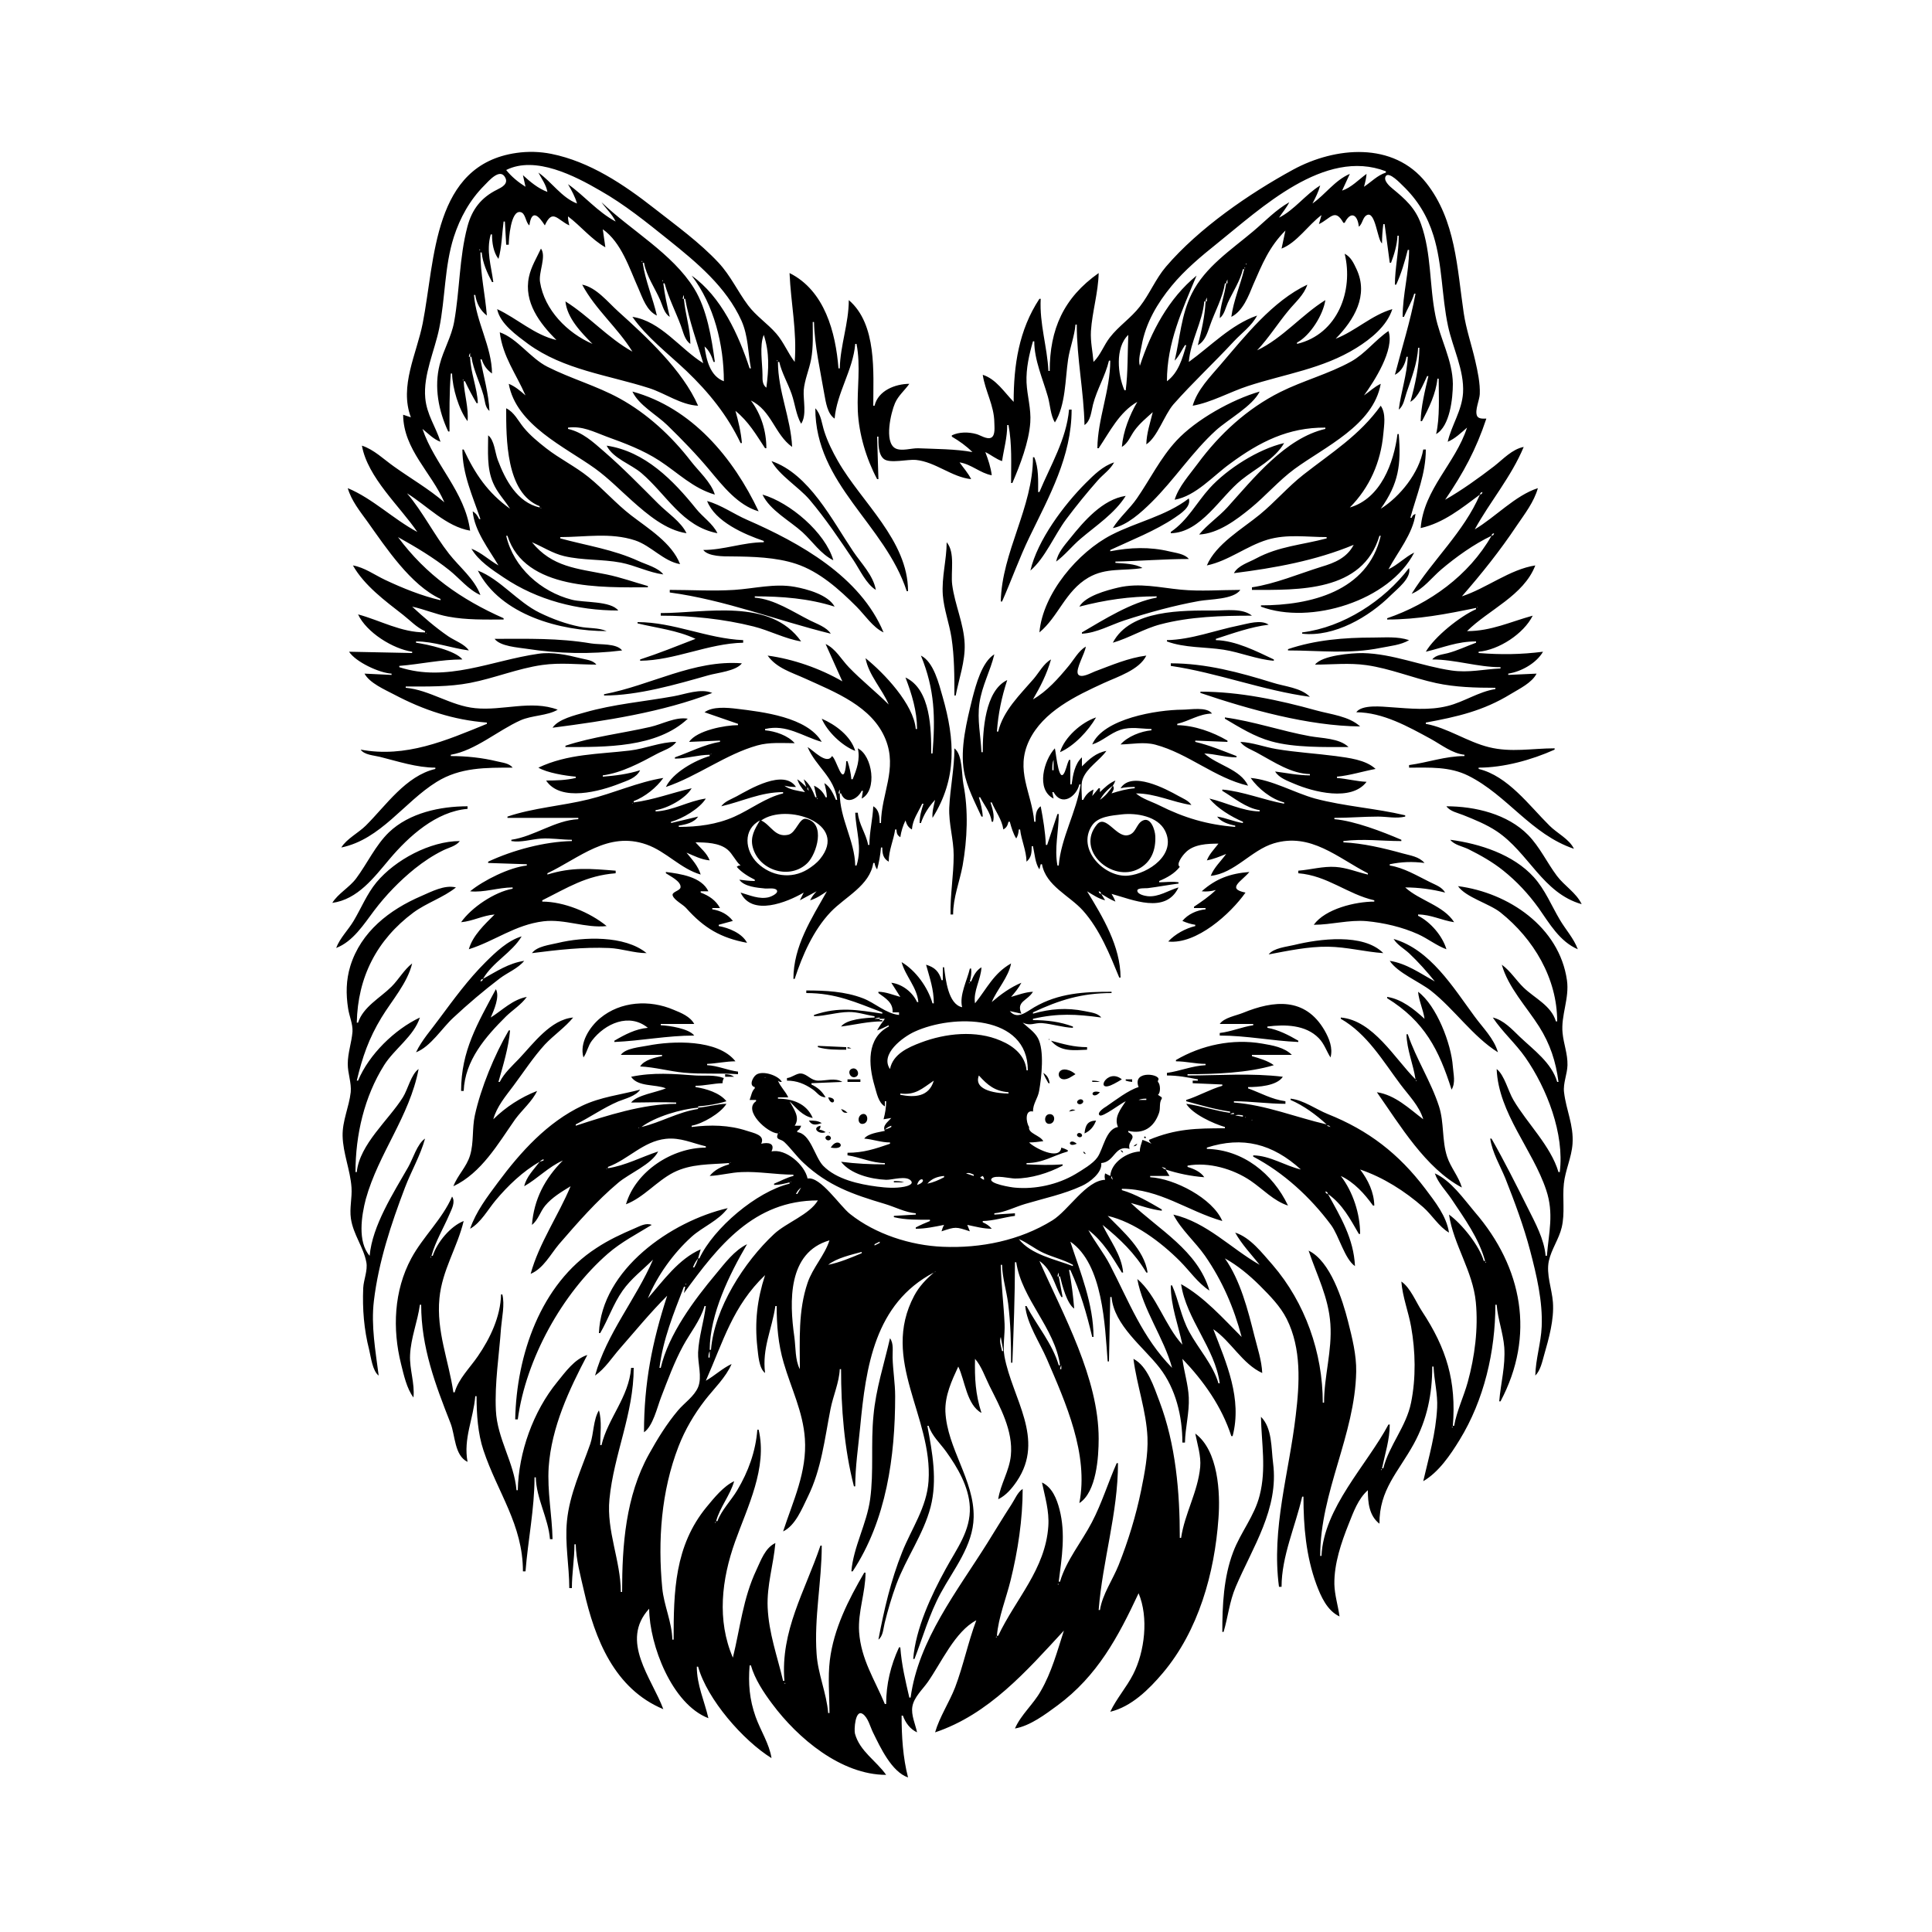 <?xml version="1.0" encoding="UTF-8"?>
<svg xmlns="http://www.w3.org/2000/svg" xmlns:xlink="http://www.w3.org/1999/xlink" width="1500pt" height="1500pt" viewBox="0 0 1500 1500" version="1.1">
<g id="surface1">
<path style=" stroke:none;fill-rule:nonzero;fill:rgb(0%,0%,0%);fill-opacity:1;" d="M 319 324 L 313 322 C 313.223 349 335 366.793 345 390 C 333 379.617 318.895 371.52 306 362.289 C 298 356.672 290.32 349 281 346 C 285.41 370.75 310.402 393 324 413 C 305.395 403.098 289.402 387.078 270 379 C 272.797 388.711 279.512 397 285.289 405 C 299.715 425.238 318.805 454.246 342 465 L 342 466 C 327.461 462.637 312.477 456.586 299 450.219 C 290.766 446.328 283 440.57 274 439 C 282.973 454.75 298.953 466.457 313 477.426 C 318.516 481.73 323.508 487.25 330 490 L 330 491 C 311.355 491 295.48 481.781 278 477 C 284.484 491 305 503.785 320 506 L 320 507 L 271 506 C 276.234 514 294.547 522.516 304 523 L 304 524 L 283 523 C 287 530.379 298.723 535.375 306 539.219 C 328.906 551.312 352 559 378 561 L 378 562 C 346 575.078 315 588.543 280 582 C 282.941 586.184 290.234 586.438 295 587.629 C 308.875 591.098 323.613 596 338 596 L 338 597 C 315 602.445 299.781 625.297 284 641 C 278.359 646.613 269 651.316 265 658 C 295.691 651.648 313.629 622.809 339 607.066 C 357.344 595.688 377.215 596 398 596 C 395.352 592.504 390 592.129 386 591.129 C 374.176 588.258 362 587 350 587 L 350 586 C 369 582.719 386.508 567.191 404 559.312 C 412.914 555.297 425 555.781 433 551 C 412.457 543.293 390.168 552 369 549.828 C 350 548 333.547 535.621 315 534 L 315 533 C 331.723 533 348.504 533.379 365 530.195 C 383.891 526.551 401.922 519 421 516.285 C 435.211 514.27 448.812 516 463 516 C 460.34 512.492 455 512.156 451 511.129 C 440.223 508.434 429 506 418 507.578 C 381.477 512.809 346.938 530.016 310 518 L 310 517 C 326.508 515.688 342.285 512 359 512 C 353.734 505 331.629 500.273 323 499 L 323 498 C 337 498.008 350 503.137 364 505 C 360.73 500.008 352.926 497.375 348 494 C 338 487.137 328.84 479.141 320 471 C 329.492 473 338.461 477 348 478.738 C 362.301 481.426 376.516 481 391 481 L 391 480 C 358 465.375 330.824 446.438 309 417 C 322.684 424.59 336.77 433.016 349 442.809 C 356.773 449.035 363.832 458 373 462 C 368.398 449.453 356.734 440.305 348.66 430 C 336.91 415 328.332 397.469 316 383 C 331.586 392.617 346.273 408.773 365 412 C 360.898 381.547 337.547 361.031 328 333 C 332.488 336.652 336.555 341 342 343 C 338.203 331 331.355 322.078 330.172 309 C 328.523 291 337.434 272.449 340.996 255 C 345.785 231.555 345 207 352.344 184 C 357.203 169 364.727 155.312 376 144 C 379.348 140.641 388.359 129.832 392.367 138.062 C 394.691 142.828 389.559 145.453 386 147.219 C 373.535 153.398 366.43 162.562 362.883 176 C 356.484 200.25 357 225.445 352.574 250 C 350.473 261.566 344.273 271.688 341.379 283 C 336.914 300.449 340.449 319 348 335 L 349 335 C 349 319.793 348.801 305.176 350 290 L 351 290 C 351.23 301.199 356.211 318.02 363 327 C 364 317 360.438 306.148 360 296 L 361 296 C 363.688 301.758 366.797 307.512 370 313 L 371 313 C 370.477 300.801 365.254 289.23 365 277 L 366 277 C 367.516 287.254 372.617 297.016 375.422 307 C 376.559 311.055 376.527 316.355 380 319 C 379.434 305.789 375.426 292.012 373 279 L 374 279 C 375.508 283.719 378 287.066 382 290 C 381.828 269.121 369.652 250 368 229 L 369 229 C 369.965 235.441 372.816 241 378 245 C 376.645 228.41 373 213 373 196 L 374 196 C 374.688 204 378.309 212.07 382 219 L 383 219 C 381.336 206.113 377.359 195 381 182 L 382 182 C 382 188.383 383 195.785 387 201 C 389.562 192.328 389.77 181.125 391 172 L 392 172 L 393 190 L 395 190 C 395 185.414 396.527 163.457 403.934 164.633 C 408.207 165.309 407.906 172.645 411 175 C 412.801 162 418.238 167.48 423 175 C 429 161.801 432.578 170.605 442 175 C 441.43 172.621 441 170.441 441 168 C 450.98 175.52 459 185.734 470 192 L 468 178 C 482.578 188.355 488.648 208.371 495.695 224 C 499 231.602 502 241.188 510 245 C 506.863 231.32 501 218 499 204 L 500 204 C 501.828 214.277 508.453 223.523 512.574 233 C 514.52 237.469 515.719 243.391 520 246 C 518 237.633 516 228.527 515 220 L 516 220 C 519 231.176 524.648 242.086 528.68 253 C 530.438 257.754 531.625 264.109 536 267 C 535.969 255.094 531.938 243.777 531 232 L 532 232 C 534.754 248.004 541.328 266.348 546 282 C 528 270.832 513 249.305 491 246 C 502 261.785 519 274.742 533 288.039 C 550.199 304.484 564.801 322.477 575 344 L 576 344 C 575.336 335.652 573.266 327.055 571 319 C 581.238 327.34 586.867 337.184 594 348 L 595 348 C 594.992 334.684 591 321.66 583 311 C 599 318.625 601.418 337.23 615 347 C 614 324.68 604 303.746 604 281 L 605 281 C 607 289.629 611.75 297.605 614.656 306 C 617.301 313.637 618 322 622 329 C 626.531 322.367 623.523 310.754 624 303 C 624.688 294.828 628.242 287.027 629.738 279 C 631.527 269.426 631 259.699 631 250 L 632 250 C 632.367 268 636.977 288.305 640 306 C 641.18 312.242 642.359 321.305 648 325 C 649.621 305.152 662.348 287.242 664 267 L 665 267 C 668.402 284.555 665.27 301.398 666 319 C 666.824 337 672.562 356.172 681 372 L 682 372 L 681 339 L 682 339 C 682 344.207 681.699 352.82 686.277 356.395 C 690.895 360 704.93 356.48 711 357.074 C 726.418 358.586 738.887 370.484 754 372 C 751.629 367.238 748 363.262 745 359 C 754.191 360.379 761 367.387 770 369 C 769.184 362.672 767.289 357 765 351 C 769.496 353.137 773.254 356.426 778 358 C 779.41 348.418 782 340 782 330 L 783 330 C 785.801 345 785 360 785 375 L 786 375 C 792 361.008 798.84 343.309 799.91 328 C 800.66 317.281 797.504 307.523 797 297 C 796.562 286.168 799 275.371 802 265 L 803 265 C 803 279.578 809.617 294.125 813.574 308 C 815.391 314.383 815.57 322.316 819 328 C 827.43 314.605 827 294.27 829.273 279 C 830.613 270 834.254 261.125 835 252 L 836 252 C 836 278.52 841.453 303.586 842 330 C 846.879 326.766 847.25 319.336 848.629 314 C 851.66 302.289 858.219 291.738 861 280 L 862 280 C 861.996 303.141 852.188 325.285 852 348 L 853 348 C 861.68 335.121 869 320.051 883 312 C 877 322.27 871.977 335.066 871 347 C 875.949 344.082 877.688 338.457 881 334 C 885 328.625 890 324.52 895 320 C 893 328.328 890.18 336.371 890 345 C 898.648 339.336 903.934 322.25 911 314 C 926 297 942.68 281.543 958 265 C 964 258.555 971.902 253 976 245 C 955.758 252 940 268.758 923 281 C 924.301 264.664 933.602 250.027 935 234 L 936 234 C 935.52 245.152 932.793 257.203 930 268 C 935.488 265 937.367 258.633 939.344 253 C 943 242.227 949.328 231.328 951 220 L 952 220 C 950.773 229.117 947.191 237.719 947 247 C 950.574 244.316 951.48 239 953.309 235 C 957.234 226.426 962.805 218.234 965 209 L 966 209 C 963 221.438 957.715 233.258 956 246 C 964.969 241.629 969.445 229.695 973 221 C 980 205 985.332 191.668 998 179 L 995 193 C 1006.945 188.371 1015.688 174.645 1026 167 L 1024 174 C 1032.945 169.828 1036.402 161.188 1043 173 L 1044 173 C 1048.656 163.668 1054 166.352 1055 176 C 1057.973 173.77 1057.945 168.566 1061.262 167 C 1067.914 163.621 1069.348 186.23 1073 189 C 1073 184 1073.359 179.051 1074 174 L 1075 174 L 1079 204 L 1080 204 C 1082.535 197.375 1084.691 190.113 1085 183 L 1086 183 C 1086 195.828 1083 208.285 1083 221 L 1084 221 C 1088 212.227 1090.586 203.328 1093 194 L 1094 194 C 1094 211.672 1089 228.578 1089 246 L 1090 246 C 1092.523 240 1096.176 234.328 1098 228 L 1099 228 C 1095 249.402 1088.453 270 1083 291 C 1088.281 288.301 1090.984 282.699 1092 277 L 1093 277 C 1092.406 290.801 1087.73 304.305 1086 318 C 1089.734 315.195 1090.562 309.312 1092 305 C 1095.719 294 1100.488 282 1101 270 L 1102 270 C 1101.887 284 1098.75 298.656 1095 312 C 1101.172 308.5 1105 298.309 1108 292 L 1109 292 C 1106.387 303 1103.23 315.758 1103 327 L 1104 327 C 1109.27 317.117 1115 305.281 1116 294 L 1117 294 C 1117 307.543 1118 324 1115 337 C 1125.723 331 1128 309.098 1127.996 298 C 1127.781 279.496 1118 263 1114.449 245 C 1109.727 221.531 1111.449 196.809 1103.301 174 C 1098.793 161.379 1091 154.559 1081 146.332 C 1078.906 144.602 1073.648 140 1076 136.598 C 1078.699 133.207 1087.258 142.375 1089 144.039 C 1100.59 155.121 1108.254 167.73 1112.973 183 C 1119.977 205.645 1119.297 230 1124.211 253 C 1127.816 270 1136.914 287.336 1135.906 305 C 1135 319 1127 330 1124 343 C 1129.719 340.578 1134.352 336.059 1139 332 C 1129.926 360 1105.414 379.668 1103 410 C 1120.82 406 1134.648 394.641 1149 384 C 1136.527 413 1112.379 434.699 1096 461 C 1104.941 457.535 1111.758 448.281 1119 442.133 C 1130.453 432.414 1144.402 422.434 1158 416 C 1140.445 446.809 1109.777 468.812 1077 480 L 1077 481 C 1100.801 481 1122.789 476.789 1146 472 L 1146 473 C 1133.66 478.395 1113.734 494.359 1107 506 C 1120.914 502.695 1131.234 498 1146 498 L 1146 499 C 1138.605 501.688 1131.684 505.086 1124 507.117 C 1119.879 508.203 1114.676 508.469 1112 512 C 1129.848 512.012 1147.188 518 1165 518 L 1165 519 C 1151.816 519.574 1140.398 522.512 1127 520.57 C 1103.938 517.23 1081.445 507.508 1058 507.055 C 1049.336 507 1026.445 508.812 1021 516 C 1034.477 516 1047.547 514.504 1061 516.43 C 1079.527 519.082 1096.789 526.395 1115 530.34 C 1130 533.59 1145.695 534 1161 534 L 1161 535 C 1148 537 1136.605 545 1124 548.105 C 1109.402 551.773 1094.785 550.102 1080 549.09 C 1073 548.621 1057.371 546.809 1053 553 C 1073.656 553.059 1093.34 564.164 1111 573.77 C 1119 578.191 1127.59 585.035 1137 586 L 1137 587 C 1122.172 587.012 1108.504 592.047 1094 594 L 1094 596 C 1109.871 596 1125.363 595 1140 602.27 C 1170.324 617.434 1188.637 647.715 1222 659 C 1218.367 651.371 1208.949 647 1203 641 C 1187.281 625.465 1170.723 602.449 1148 597 L 1148 596 C 1167.508 596 1189.234 590 1207 582 L 1207 581 C 1189.633 581 1173.199 584.402 1156 580.105 C 1139.285 576 1123.676 565 1107 562 L 1107 561 C 1131.254 556.496 1151.496 552 1173 538.797 C 1179.691 534.73 1189.367 530.152 1193 523 L 1171 524 L 1171 523 C 1181 521.484 1192.758 515 1198 506 C 1180.652 508.195 1165.379 508.371 1148 507 L 1148 506 C 1163.723 504.629 1182.996 492.062 1190 478 C 1172.367 482.82 1157.805 490 1139 490 C 1155.762 473.375 1183 462.434 1192 439 C 1172.309 442 1154 456.809 1135 463 C 1150.395 445.379 1164.672 427.492 1177.668 408 C 1183.773 399 1191 389.762 1194 379 C 1176.469 384.586 1160.898 401.621 1145 411 C 1157 389.18 1173.273 370.363 1183 347 C 1174 348.727 1166.953 356.57 1160 362 C 1148 371.223 1135 380.562 1122 388 C 1136.211 367.105 1146 349.102 1154 325 C 1151.629 325 1147.777 325.441 1146.695 322.684 C 1144.98 318.332 1148.688 310.668 1148.895 306 C 1149.27 297.59 1147.223 288.172 1145.348 280 C 1142.512 267.617 1138.297 255.609 1136.426 243 C 1131.246 208 1130.25 171.086 1107.332 142 C 1081.852 109.664 1036.609 114 1004 131.695 C 969.715 150.402 930.789 177.215 905.301 207 C 897.223 216.438 892.602 228.242 884.984 238 C 878 247 868.562 253.105 861.68 262 C 857 268 854.445 275.719 849 281 C 848.359 273 846.527 265.223 847 257 C 848 242 852.688 227.098 853 212 C 825.684 231.242 815 255.719 815 288 L 814 288 C 813 268.828 807 251.527 808 232 L 807 232 C 790.996 256.27 787 283.637 787 312 C 779.652 304.496 773.445 294.336 763 291 C 764.906 303.719 771.84 314.727 771.996 328 C 772 331.191 773 338 769.566 339.785 C 766.332 341.457 761 337.773 758 337 C 751.949 335.297 744.652 335.281 739 338 L 739 339 C 744.984 342.531 750 346.078 755 351 C 741.828 348.555 726.414 348.621 713 348.039 C 707.812 347.812 699.77 350.664 695 348 C 686.324 343 691.723 320.266 694.879 313 C 697.445 307.094 702.367 303.156 706 298 C 695 298.09 681.801 303.219 679 315 L 678 315 C 678 289.34 681 251.75 659 233 C 658.996 251 652.367 268.215 652 286 L 651 286 C 648.809 258.242 640.391 225.645 613 212 C 614 235.52 618.883 257.16 617 281 C 611.656 274 608.516 265.719 602.699 259.004 C 595.91 251.164 587 245.395 580.762 237 C 572.648 226.148 567.258 214.035 557.91 204 C 543.18 188.188 524.961 175.09 508 161.789 C 484.391 143.277 457.902 125.465 428 119.449 C 419 117.664 409.953 117.449 401 118.73 C 336 128 337.941 201.312 328.195 251 C 323.551 274.68 309.891 299.719 319 324 M 583 286 L 582 286 C 573.555 260.09 559.922 230.148 537 214 C 554.406 236.648 562 267.801 562 296 C 551.305 292 548.395 279.367 547 269 C 550.766 272.23 552.422 276.363 554 281 L 555 281 C 552.504 262.469 548.906 240.074 538.934 224 C 521.992 196.691 489.965 179 467 157 C 470.629 162.16 475.25 166.223 478 172 C 463.828 164.426 453.898 152.086 441 143 C 443.773 147.75 446.473 152.703 448 158 C 436 153.418 428.328 141.191 418 134 C 420.633 139 423.992 143.406 425 149 C 417.812 146.363 411.59 141.133 406 136 L 408 145 C 402.473 141.543 397 137.074 393 132 C 415.664 120.625 446.484 136.645 466 148 C 484.934 158.719 502 172.586 519 186.199 C 540.906 203.754 563.887 222.82 575.688 249 C 581 261.102 580.648 273.328 583 286 M 1076 133 L 1076 134 C 1069.41 136.105 1064.676 141.246 1059 145 C 1059.938 141.664 1060.719 138.457 1061 135 C 1054.863 139.41 1049.25 145.594 1042 148 L 1048 135 C 1036.242 140.074 1029.184 150.828 1019 158 C 1021.395 153.434 1023.637 149 1025 144 C 1013.445 151.105 1005 163.008 993 169 C 995.672 165 998.832 161.352 1001 157 C 990.402 163 982.199 171.812 973 179.562 C 955.715 194.125 935.668 207.203 925.27 228 C 916.934 244.676 916.223 262.309 912 280 C 915.422 276.617 917.352 272.016 920 268 L 921 268 C 918 278.344 915 289.312 906 296 C 906 266 917.688 241.172 929 214 C 907.316 231.656 893.566 257.715 885 284 C 883.543 279.266 885.543 273 886.426 268 C 889.578 250.668 898.531 235.461 909.613 222 C 919.859 209.555 932.461 199.031 945 189 C 979 161.781 1028.363 114.652 1076 133 M 468 177 L 467 178 L 468 177 M 372.668 193.668 C 372.723 193.723 372.777 194.777 372.332 194.332 C 372.277 194.277 372.223 193.223 372.668 193.668 M 420 193 C 416.574 200.34 412.379 207 410.668 215 C 406.523 234.555 418.996 251 432 264 C 414.855 260 401.648 247.312 386 240 C 388.195 251.344 401.188 260.387 410 267 C 437.816 287.234 472 291.105 504 301.344 C 516.512 305.352 528.699 314.391 542 315 C 530 287.457 501.887 261.527 480 241.832 C 472 234.641 462.984 223.125 452 221 C 462.285 240.324 479.582 254.43 491 273 C 471.824 262.324 457.312 245.453 439 234 C 440.297 247 451.27 258.195 460 267 C 440.508 258.602 422.676 240.598 419.289 219 C 418 211.355 424.426 199.078 420 193 M 1044 197 C 1051 225.559 1038.684 259.477 1007 267 L 1007 266 C 1017.309 260.496 1027.281 244.473 1029 233 C 1010.496 244.523 995.852 262.609 976 272 C 985 262.5 992 251.16 1000.465 241 C 1005.648 234.676 1012.453 229 1015 221 C 988 233.73 966.613 261 947.727 283 C 939.547 292.594 929.574 302.594 926 315 C 940.363 312.527 955 304.223 969 299.672 C 997.668 290.328 1026.855 286.398 1053 270.188 C 1064.277 263.191 1076.852 253.105 1081 240 C 1065 244.578 1052.434 257.012 1037 263 C 1051.297 248.402 1062.777 229.402 1053.219 209 C 1050.98 204.223 1048.82 199.465 1044 197 M 498.668 202.668 C 498.723 202.723 498.777 203.777 498.332 203.332 C 498.277 203.277 498.223 202.223 498.668 202.668 M 967.668 204.668 C 967.723 204.723 967.777 205.777 967.332 205.332 C 967.277 205.277 967.223 204.223 967.668 204.668 M 966.668 207.668 C 966.723 207.723 966.777 208.777 966.332 208.332 C 966.277 208.277 966.223 207.223 966.668 207.668 M 536 213 L 537 214 L 536 213 M 514.668 217.668 C 514.723 217.723 514.777 218.777 514.332 218.332 C 514.277 218.277 514.223 217.223 514.668 217.668 M 953 217 L 953 220 L 952 220 C 952.25 218.551 952.316 218.246 953 217 M 531 229 L 531 232 L 530 232 C 530.25 230.551 530.316 230.246 531 229 M 937 231 L 937 234 L 936 234 C 936.25 232.551 936.316 232.246 937 231 M 1078 257 C 1067.637 264.078 1060 274.555 1049 280.688 C 1031.512 290.375 1011.852 295.445 994 304.371 C 968.266 317.238 946.844 337 929.883 360 C 923.695 368.406 914.969 378 912 388 C 928.309 385.184 942 369.348 955 360 C 977.992 343 1000.289 331.762 1029 332 L 1029 333 C 997.875 340.199 973.25 371.422 952.828 394 C 946 401.445 937.254 407.316 931 415 C 945.637 414.332 960 403.59 971 394.566 C 982.695 385 992.734 373.203 1005 364.156 C 1028.355 347 1066.254 330.23 1072 298 C 1067 300.32 1063.391 304 1059 307 C 1066.887 296.145 1083 271.207 1078 257 M 388 258 C 390.418 277.121 400.609 290 408 307 C 403.977 303.492 400 300 395 298 C 400.695 330 438.695 347 462 363.746 C 472.383 371.25 481.441 380.566 491 389.051 C 502.703 399.441 516.965 411.598 533 414 C 528.738 405 518 398.062 511 391 C 497.246 377.246 483.703 363.324 469 350.574 C 460.34 343.066 452.469 335.656 441 333 L 441 332 C 452.25 330.586 460.641 335.145 471 339 C 485.227 344.168 499.223 349.375 512 357.695 C 526.457 367.109 538 379.09 555 384 C 552 374.234 542.5 366 536.348 358 C 521.43 338.648 502.527 321.141 481 309.312 C 463 299.453 443.242 294 425 284.754 C 411.773 278.094 401.516 262.594 388 258 M 593 260 C 597.555 274.246 596.852 286.434 595 301 C 591.781 298.551 592 294.832 592 291 C 591.957 282 589.508 268.328 593 260 M 876 260 C 875.391 274.211 875.785 289 874 303 L 873 303 C 867.84 291.004 865.539 270 876 260 M 433 264 L 432 265 L 433 264 M 461 267 L 460 268 L 461 267 M 492 273 L 491 274 L 492 273 M 365 274 L 365 277 L 364 277 C 364.25 275.551 364.316 275.246 365 274 M 603.668 279.668 C 603.723 279.723 603.777 280.777 603.332 280.332 C 603.277 280.277 603.223 279.223 603.668 279.668 M 359.668 294.668 C 359.723 294.723 359.777 295.777 359.332 295.332 C 359.277 295.277 359.223 294.223 359.668 294.668 M 491 304 C 495.93 314.559 509.73 322 518 330.016 C 529.504 341.238 540.609 352.668 550.922 365 C 561.188 377.285 572.922 392.359 589 397 C 569.324 355.402 537.18 316.629 491 304 M 864 410 C 875 408 886.211 397.691 894 390 C 911.746 372.461 925.531 351 944 334.172 C 953.508 325.555 972.465 315.328 978 304 C 956.555 310.18 928.609 325.723 913.426 342.09 C 900.941 355.543 893 372.023 882.652 387 C 877 395.156 869.246 401.613 864 410 M 409 307 L 408 308 L 409 307 M 884 311 L 883 312 L 884 311 M 1072 315 C 1055.488 338.055 1033.914 351.344 1012 368.512 C 999.883 378.004 989.902 389.82 978 399.574 C 964.539 410.609 944 422.43 937 439 C 953.836 435.48 967.609 424 984 419.035 C 999.324 414.484 1014.438 417 1030 417 L 1030 418 C 1010.59 423.188 993 424 975 433.691 C 969.203 436.824 961.301 439 958 445 C 989.719 441 1021.441 435.289 1051 423 C 1045.773 433.07 1036.25 437 1026 440.023 C 1008.52 445.457 990 453.336 972 456 L 972 458 C 1007.977 458 1058 459.793 1071 416 L 1072 416 C 1061.984 459.277 1017.195 470 979 470 L 979 471 C 1017.457 485.406 1078.867 466.477 1098 429 C 1090.84 432.566 1085.246 438.555 1078 442 C 1085.258 428.387 1096.898 414.582 1099 399 C 1096.875 400 1096.898 400 1096 402 L 1095 402 C 1099.906 384.023 1107 368.012 1107 349 L 1105 349 C 1101.922 367 1087 385.598 1072 395 C 1086 375.281 1087.875 360.746 1086 337 L 1085 337 C 1082.168 359.391 1072 387.035 1048 394 C 1063.43 378.441 1072 358.773 1074 337 C 1074.617 330 1076.262 321.227 1072 315 M 393 317 C 393 340.02 392.641 382.789 419 393 L 419 394 C 401.484 390 392.293 372.594 386.426 357 C 384.336 351.441 383.824 341.656 379 338 C 379 350.383 377.797 363.359 382.875 375 C 386 382.434 391.754 388.203 396 395 C 378.672 382.543 368.891 368.008 360 349 L 359 349 C 359 368.102 367 385.27 373 403 L 372 403 C 370.676 400.281 369.582 398.57 367 397 C 368.32 412.137 379.496 426.277 387 439 C 379.871 435 373.727 429 366 426 C 371.469 435.453 382 442.316 391 448.328 C 417.266 466.031 448.496 474 480 474 C 474.223 466.375 452.988 468 444 465.621 C 419.965 459.465 398.703 440.637 393 416 L 394 416 C 407.465 458.531 468 456 503 456 L 503 455 C 492.375 452.008 481.82 448.215 471 446.004 C 448 441.332 428.781 440.379 413 421 C 421.391 424.492 429 429.656 438 431.766 C 452.469 435.176 467.457 434.066 482 436.805 C 493.285 439 503.641 444.469 515 446 C 511 440.719 501.848 438.375 496 435.691 C 475.938 426.48 456 423.738 435 418 L 435 417 C 454.305 417 474 413.285 493 419.52 C 505.535 423.664 515 435.684 528 438 C 521.68 421.57 503.348 410.391 490 400.113 C 478.234 391.051 468.539 379.785 457 370.461 C 446.633 362.086 434.492 356.203 424 348 C 417.844 343.164 411.59 338.059 406.617 332 C 402.32 326.77 399.273 320 393 317 M 633 317 C 633 376.062 687 406.801 704 459 L 705 459 C 704.996 419.633 668.914 390.055 650.578 358 C 646.414 350.723 642.578 343.012 640 335 C 638 329 637.594 321.75 633 317 M 830 318 C 828 341 815.605 361.328 807 382 L 806 382 C 806 373.094 806.52 363.344 803 355 L 802 355 C 802 394.148 777.793 428.547 777 467 L 778 467 C 785.34 450.441 791.336 433.371 799.258 417 C 814.684 385.117 832 354.375 832 318 L 830 318 M 328 332 L 327 333 L 328 332 M 909 413 L 909 414 C 932.516 413.5 947.383 385.672 964 372.449 C 975 363.57 989.656 356.703 997 344 C 977 348.621 952.801 364 939.172 379 C 928.738 390.57 922.188 404 909 413 M 471 346 C 475.988 356 489.828 360.305 498 367.301 C 517.711 384.172 529.582 408.68 557 414 C 553.586 406.699 545.527 401.359 540.449 395 C 522.766 373 500.758 350.395 471 346 M 765 350 L 764 351 L 765 350 M 599 358 C 604.918 369 620.203 378.176 628.574 388 C 641 402.699 651.953 419 662.668 435 C 667.453 442.164 672.555 453.484 680 458 C 677.953 446.527 668.609 437.398 662.332 428 C 646 403.777 628.191 368 599 358 M 745 358 L 744 359 L 745 358 M 800 443 C 811.406 433.293 818.805 415.117 827.895 403 C 835.621 392.695 843.77 382.66 852.285 373 C 856.484 368.238 862 364.648 865 359 C 856.336 361.762 849.297 368.703 843 375 C 826 392 805.469 419.383 800 443 M 1151 382 C 1150.453 383.637 1150.637 383.453 1149 384 C 1149.547 382.363 1149.363 382.547 1151 382 M 592 384 C 597.652 396.125 613.277 404.359 623 413.172 C 631 420.504 637 430 647 435 C 640.781 413.449 613.223 390.113 592 384 M 820 436 C 826.844 431 832.43 423.832 839 418.273 C 851 408.02 865.445 398.68 874 385 C 856 387.688 841.496 404.699 830.805 418 C 826.473 423.387 821.34 429.066 820 436 M 923 387 C 905 400.754 882.766 405.102 863 415.258 C 837 428.605 809.641 460.746 807 491 C 821.793 478.742 827 459 845 448.465 C 858.785 440.465 872.387 443.473 887 441 C 881.293 437.574 872.555 437.516 866 437 L 866 436 C 884.984 435.609 903.883 434 923 434 C 919.879 430 912.844 429.293 908 428.129 C 892.508 424.418 877.512 425 862 428 L 862 427 C 878.305 419.379 897 412.129 912 402 C 916.656 398.793 925 393.578 923 387 M 1122 388 L 1121 389 L 1122 388 M 549 389 C 555.211 405.035 577.762 414.812 593 420 L 593 421 C 577 421.012 562 427 546 427 C 549.93 432.164 561.938 432 568 432 C 584.336 432.156 602.348 432.598 618 437.75 C 636.234 443.754 651.699 457.703 665 471 C 671.457 477.457 677.664 487.113 686 491 C 667.906 447.551 621 421.496 580 403.574 C 569.516 399 560 392.051 549 389 M 420 394.332 L 420.332 394.668 C 419.84 394.832 419.227 394.332 420 394.332 M 1072 395 L 1071 396 L 1072 395 M 1095 402 L 1094 403 L 1095 402 M 374 403 L 373 404 L 374 403 M 325 413 L 324 414 L 325 413 M 393 414 L 392 415 L 393 414 M 1073 414 L 1072 415 L 1073 414 M 1160 414 C 1159.453 415.637 1159.637 415.453 1158 416 C 1158.547 414.363 1158.363 414.547 1160 414 M 309 416 L 308 417 L 309 416 M 735 421 C 734.961 434.816 731 448.035 732 462 C 732.871 473.152 737 484 738.727 495 C 741 510 741 525 741 540 L 742 540 C 744.52 527.016 749.48 513.34 748.961 500 C 748.344 484.152 741.312 469.574 739.289 454 C 738 444.32 741.816 429 735 421 M 1052 422 L 1051 423 L 1052 422 M 1094 441 C 1074.629 466.426 1043 487 1011 491 L 1011 492 C 1036 494.766 1062.914 479 1080 462 C 1084.809 457.215 1096 448.781 1094 441 M 371 443 C 388.719 477.711 435.355 490 471 490 C 464.676 487.16 456.785 488 450 486.551 C 439.305 484.398 428.789 480.512 419 475.742 C 401.766 467.34 388.289 449.648 371 443 M 838 471 C 858 465.773 877 463 898 463 L 898 464 C 878.535 467.461 856.918 481.117 840 491 L 840 492 C 851.316 491.484 862.34 485.145 873 481.672 C 891.82 475.535 911.512 470.129 931 466.613 C 939.406 465.098 957.762 465.508 963 458 C 947.852 458 932 459.27 917 457.828 C 900.219 456.227 884.828 452.277 868 456.234 C 859.191 458.309 842.676 462.758 838 471 M 520 458 L 520 460 C 563 465.789 603.25 481.715 645 492 C 641.91 487 634.234 484.371 629 481.754 C 615.535 475.016 601.398 465.262 586 464 L 586 463 C 606.98 463 627.898 464.574 648 471 C 642.977 461.82 626.707 457.363 617 455.617 C 601.391 452.805 585.531 457 570 458 C 553.488 459.043 536.555 458 520 458 M 320 470 L 319 471 L 320 470 M 1147 471.332 C 1147.773 471.332 1147 471.832 1146.668 471.668 L 1147 471.332 M 513 476 L 513 478 C 537 478 561.598 480.523 585 486.375 C 597.387 489.473 609.543 496 622 498 C 598 464 547.844 476 513 476 M 864 499 C 876.719 495.34 888 488.145 901 484.734 C 923.852 478.719 948.52 478 972 478 C 964.719 472.039 951.836 474 943 474 C 918.379 474 877.477 473.094 864 499 M 495 483 L 495 484 C 510.215 487.664 525.621 489.273 540 496 C 525.73 501.535 511.566 507.262 497 512 L 497 513 C 523.973 512.777 549.742 499.562 577 499 L 577 497 C 549 495.805 523 483 495 483 M 906 497 L 906 498 C 919.633 503.105 935.699 502.207 950 504.426 C 963 506.457 975.828 512 989 513 L 989 512 C 975.418 505.574 959.27 497.316 944 497 L 944 496 C 957.496 491.609 970.848 486.797 985 485 C 978.879 480.82 968.773 484.238 962 485.602 C 943.5 489.324 925 496.605 906 497 M 331 491.332 C 331.773 491.332 331 491.832 330.668 491.668 L 331 491.332 M 384 496 C 388.383 501.832 402 502.66 409 503.727 C 433.539 507.516 458.375 508.113 483 505 C 478.648 499.277 465.641 500.68 459 499.566 C 433.301 495.246 409.945 496 384 496 M 1000 504 L 1000 505 C 1024.734 505.016 1047.328 508 1072 503 C 1079 501.59 1087.812 500.781 1094 497 C 1085 494 1075.293 495 1066 495 C 1043.762 495 1021.273 496.797 1000 504 M 641 500 L 654 529 C 636.734 519 615.848 511.672 596 509 C 602.945 518.777 614.551 522.004 625 526.77 C 648.32 537.41 677.172 548.305 687.547 574 C 696.918 597.207 684.188 616.141 684 639 L 683 639 C 682.895 634 682.672 628.719 678 626 C 677.566 636.066 675 646 675 656 L 674 656 C 672.449 647.285 666.785 640 666 631 L 664 631 C 664.621 645.48 669.562 657.641 665 672 L 664 672 C 663.602 652.773 652 635.633 652 616 L 653 616 C 656.359 625 665.762 620.781 669 614 L 670 614 L 669 620 C 681.363 613.664 677.375 586.598 666 581 C 667.98 589.418 665.172 597.273 662 605 L 661 605 C 660.613 600.254 659.527 595.504 658 591 L 657 591 C 656.926 592.699 656.832 594.34 656.57 596.023 C 654.25 611 649.605 589.516 646 587 C 641.836 594.07 631.711 582.711 627 580 C 633.5 595.352 647.691 603.141 650 621 L 649 621 C 646.961 616.266 644.488 610.742 640 608 C 641 611.68 641.832 615.172 642 619 L 641 619 C 639 614.766 636.234 612 632 610 L 634 619 L 633 619 C 631 613.703 628.473 608.512 624 605 L 626 611 C 623.746 608.793 621.574 606.809 619 605 C 620.285 609 622.477 611.809 625 615 C 619.824 614 613.176 613.285 609 610 C 612 610.723 614.879 611 618 611 C 608.555 596.746 582 612.762 572 618.23 C 568 620.406 562.586 622.207 560 626 C 576.629 622.152 590.484 615.004 608 615 L 608 616 C 594.406 619.23 582.668 628.539 570 634.137 C 556.344 640.176 541.824 642 527 642 L 527 641 C 532.305 640.215 538.93 638.684 542 634 L 521 639 L 521 638 C 529.672 635.812 543.324 627.707 548 620 C 534.652 621.801 522.59 629.406 509 630 L 509 629 C 518.195 627.621 532.215 620.137 537 612 C 521.898 615.492 507.516 621 492 623 L 492 622 C 500.676 618.711 509.672 611.543 515 604 C 495.762 607 476 616 457 620.625 C 436.395 625.711 414 627.203 394 634 L 394 635 L 449 635 L 449 636 C 430.941 636.824 414.871 649.371 397 652 L 397 653 C 404.559 654.277 412.422 651.609 420 651.09 C 428 650.535 435.961 652 444 652 L 444 653 C 422.672 653.441 398.258 660 379 669 L 379 670 L 409 671 L 409 672 C 395.754 673.328 375.188 683.559 365 692 C 375.711 693.148 387 689.008 398 689 L 398 690 C 384 692.488 366 704.57 358 716 C 366.918 715.223 374.977 710.719 384 710 C 376.328 717.676 367 726.309 364 737 C 384.375 730.551 399.848 718 422 715.285 C 438.461 713.316 454.691 720.793 471 719 C 458 708.297 437.781 700.012 421 700 L 421 699 C 440.852 689.125 455 679.809 478 678 L 478 676 C 458.359 674.449 444.262 673 425 679 L 425 678 C 449.906 666.164 472 645.094 502 655.699 C 517.301 661.113 528.387 674.504 544 679 C 542 672.273 537.34 667.348 533 662 C 538.973 664.484 544.449 667.43 551 668 C 548.719 662.117 544 658.645 540 654 C 547.965 654.023 558.426 654.262 564.852 659.637 C 568.859 663 570.859 668.34 575 672 C 573.203 672 573.477 672.016 572 673 C 575.613 677.246 581 680.52 586 683 L 586 684 C 581.922 684 578 683.512 574 683 C 577.695 688.398 587.883 689.238 594 689.828 C 596.219 690.047 601.469 689.082 603 691 C 605 693.457 598.496 696.207 597 696.582 C 589.422 698.473 582 695 575 693 C 583.801 711.699 611.176 700.484 624 693 L 621 699 L 634 692 C 631.871 694.277 630.301 696.18 629 699 C 633.852 697.57 637.836 694.809 642 692 C 630 713.34 616 734.602 616 760 L 617 760 C 622.984 741.613 631.527 722.152 645 708 C 656.27 696.238 675.371 687.531 678 670 L 679 670 C 679.387 672.145 679.746 673.25 681 675 C 682.461 669.609 683.547 663.566 684 658 L 685 658 C 685 662.719 685.68 666.539 690 669 C 690 660.082 693.727 652.633 695 644 L 696 644 C 696.223 647.008 696.453 648.363 699 650 C 699.672 645.465 701 641.184 703 637 C 704 640.223 705 642.277 708 644 C 708.645 636.137 712.738 631 716 624 L 717 624 C 715.344 629.09 714 633.609 714 639 L 715 639 C 717.383 632 721 626.438 726 621 C 725 625.633 723.578 630.289 724 635 C 743.23 604.441 741.426 574.367 731.859 541 C 728.969 531 725 514 715 509 C 725.859 535.477 726.215 557.18 724 585 L 723 585 C 723 566.57 722.801 535.238 703 526 C 707.973 539 711.961 552.055 712 566 L 711 566 C 709.301 546.668 686.363 522.59 672 511 C 674.324 524.031 684.957 535 690 547 C 680 537 668.809 528.219 659 518 C 653.227 512 648.82 503.648 641 500 M 802 543 C 807.848 533 812.828 523.176 816 512 C 810.387 515.07 806.703 522.148 802.574 527 C 792 539.273 778.859 551.754 775 568 L 774 568 C 775 554.031 777.66 541.328 782 528 C 764.633 536.277 763 567.445 763 584 L 762 584 C 761.453 571.277 758.586 559 760.43 546 C 762.379 532.375 768.891 521.09 772 508 C 762.328 514 757.73 531.629 755 542 C 750.738 559.477 745.215 581 748.465 599 C 750.613 611 757 623 762 634 L 763 634 C 762.773 628.832 761.398 624 760 619 L 761 619 C 764.328 625.527 768.875 630.484 770 638 L 771 638 C 772.301 633 770.574 628 769 623 L 770 623 C 773 630.172 777.828 636.082 779 644 C 781.605 642.422 782.219 641 783 638 L 784 638 C 785.195 642.387 786.578 647.148 789 651 C 790.395 648.688 790.766 646.691 791 644 L 792 644 C 793 652.531 796.82 660.277 797 669 C 800.879 665.574 800.984 662 801 657 L 802 657 C 803.301 662.688 803.668 670.203 807 675 L 808 671 L 809 671 C 811.996 687.789 830.41 695.348 840.824 707 C 853.836 721.551 861.68 741.152 869 759 L 870 759 C 869.934 734.738 856.27 712.043 844 692 C 848.59 694.773 852.742 697.676 858 699 L 855 694 C 858.621 696.18 862 698.363 866 700 C 865.191 697.777 864.262 696.012 863 694 C 879 698.371 905 710.062 915 689 C 907.168 691.254 899.52 696.664 891 695.801 C 888.898 695.586 883 694.391 883 691.445 C 883 689.195 889.582 689.734 891 689.566 C 899 688.594 906.969 687.016 915 686 L 915 685 C 910 684.219 904.977 685 900 685 L 900 684 C 906 681.48 911.969 678.223 916 673 C 912.867 671.121 918 664.301 920.348 662 C 926.633 655.352 937.629 655 946 655 C 942.758 659.27 938.957 663 937 668 C 942.289 667 947 665.039 952 663 C 947.988 668.578 942.492 673.566 940 680 C 958.484 678.148 971.469 660.031 989 654.77 C 1017.652 646.176 1038.734 666.121 1062 678 L 1062 679 C 1053.594 677.055 1045.727 673.691 1037 673.09 C 1027.207 672.414 1017.684 675.234 1008 676 L 1008 678 C 1030.645 679.785 1046 694.199 1067 699 L 1067 700 C 1052.426 700.004 1029 705.543 1020 718 C 1033.699 718 1047.266 714 1061 715.172 C 1074.484 716.457 1088.621 719.734 1101 725.312 C 1108.57 728.723 1115.242 734.16 1123 737 C 1119.945 726.621 1110.621 715.793 1101 711 L 1101 710 C 1111 710.027 1119.312 714.57 1129 716 C 1120.754 703 1102.215 699.297 1091 689 C 1101.383 689 1111.938 690.398 1122 693 C 1119.496 688.586 1114.414 687 1110 684.754 C 1100.34 680 1089.797 673.617 1079 672 L 1079 671 C 1088.34 669.074 1096.531 668.805 1106 670 C 1101.613 665 1095.207 664.301 1089 662.574 C 1074.461 658.535 1058 654.648 1043 654 L 1043 653 C 1058.648 651.02 1072.453 653 1088 653 L 1088 652 C 1073.398 645.719 1051.777 637.379 1036 636 L 1036 635 C 1047.379 635 1058.609 634 1070 634 C 1077 634.012 1083.918 635.688 1091 634 L 1091 633 C 1067.973 627.52 1044 626.098 1021 620 C 1004.73 615.449 987.695 605.457 971 604 C 976.863 612.316 987 620.48 997 623 L 997 624 C 981.316 621.09 964.691 614.371 949 613 L 949 614 C 958 619.352 967.379 627.406 978 629 L 978 630 C 964.297 629.719 952 623.035 939 620 C 945 627.5 956 634.184 965 638 L 965 639 C 958.168 638 951.879 635 945 634 C 947.805 638.109 954.223 640.148 959 641 L 959 642 C 937.355 640.293 919.414 635 900 625.246 C 894.27 622.383 886.762 620.203 882 616 C 897.301 616.012 910.219 622.824 925 625 C 922.723 621.523 918.598 620 915 618 C 905 612.406 878.535 598.324 870 612 C 873.695 611.121 877.215 611.004 881 611 L 881 612 C 874.816 612.492 868.891 614.117 863 616 C 864.223 613.773 865.609 612.082 864 610 C 864.957 608.484 865.387 607.66 866 606 C 861.219 608.023 857.684 611.395 854 615 L 854 612 L 853 612 L 848 618 L 849 613 C 845 614.82 842.969 617.223 841 621 L 840 621 C 840 616.512 839 609.008 840.547 605 C 843.727 596.121 853.715 590.504 859 583 C 851 584.402 845.504 589.543 840 595 L 840 588 C 834.441 593 832.953 602 832 609 L 831 609 L 831 590 L 830 590 C 829 592 828.488 594 827.855 596.004 C 822.383 614 820 584.809 819 581 C 810.57 590.004 804 613 818 620 L 817 615 L 818 615 C 824.277 626.434 835.676 618.676 838 609 L 839 609 C 835.848 630.332 823.719 650.398 822 672 L 821 672 C 818.469 658.418 822 645.609 822 632 L 821 632 L 813 656 L 812 656 C 811.57 646 809.906 636 808 626 C 804 628.699 804 633.574 804 638 L 803 638 C 801 615.109 788 598.277 799 575 C 809.875 552.312 835.387 540.23 857 530.309 C 867.594 525.445 884.574 520.125 890 509 C 876 510.797 863 516.484 850 521.32 C 847.363 522.297 839.301 527 837 523.496 C 834.727 519.734 842.57 507 843 502 C 837.441 505.266 833.824 512.07 829.75 517 C 821.781 526.645 812.953 536.699 802 543 M 469 539 L 469 540 C 495.359 540 524.684 531.477 550 524.289 C 557 522.277 571.469 521.035 576 515 C 538.676 512.055 504.887 532.238 469 539 M 909 515 L 909 517 C 945.27 522.336 980.566 536.094 1017 541 C 1009.895 533.824 997.312 533 988 530 C 962.172 522 936.238 515 909 515 M 429 565 C 470 559.699 514.188 553 553 538 C 543.957 534.203 532 539 523 540.574 C 499.887 544.754 476.68 546.633 454 553.141 C 446.594 555.266 433.383 558.312 429 565 M 932 537 L 932 538 C 969.766 550.809 1015.895 563.668 1056 564 C 1047.398 556 1032.969 554.625 1022 551.574 C 992.844 543.473 962.348 537 932 537 M 802 543 L 801 544 L 802 543 M 547 553 L 573 562 L 573 563 C 562.844 563.008 541 567.105 535 576 L 559 575 L 559 576 C 547.418 577.734 535 584.195 524 588 L 524 589 C 533 589 541.883 586.074 551 586 L 551 587 C 539.512 590.309 522.188 600 517 611 C 541.508 602.711 563.355 585.664 588 578.746 C 597.379 576.113 607.363 577 617 577 C 611.77 571 601.871 567.688 594 567 L 594 566 C 610.641 562.039 622.93 571.66 638 576 C 626.742 556.688 592 552.695 572 550.285 C 564.539 549.395 553.27 548.336 547 553 M 848 578 C 855.941 575.484 862 569.211 870 566.598 C 878 564 885.801 565.832 894 566 L 894 567 C 885.957 567.707 875.305 571.812 870 578 C 879 577.812 887.98 575.793 897 578.156 C 922.637 585 943.199 604.031 969 610 C 962.984 597.133 945 594.055 935 585 C 943.461 585.363 951.461 588 960 588 L 960 587 C 949.609 583.016 938.855 578.512 928 576 L 928 575 L 953 576 L 953 575 C 941.41 568.262 927.496 563.277 914 563 L 914 562 C 923.398 559.766 931 554.207 941 554 C 937 548.496 924 551 918 551 C 898.496 551.094 856.613 557.824 848 578 M 439 579 L 439 580 C 469.914 580 509.836 580.699 534 558 C 524.5 556.398 514.188 562.242 505 564.348 C 483.32 569.316 460 572 439 579 M 823 584 C 834 579.145 844.992 567.395 851 557 C 839.656 560.762 826.41 572.402 823 584 M 951 557 L 951 558 C 962.449 564.754 974 572 987 575.57 C 1004.855 580.582 1028.473 580 1047 580 C 1039.848 573.082 1026.348 573.266 1017 571.574 C 994.902 567.582 973.277 560 951 557 M 638 558 C 642.238 568.008 653.836 579.145 664 583 C 660.574 571.449 648.676 562.605 638 558 M 418 596 C 424.641 600 439 602.316 447 603 L 447 604 C 439.516 605.781 431.664 606 424 606 C 435.246 623.023 466.355 614.207 481 608.398 C 487 606 493.945 604.207 497 598 C 487.531 601.027 477.879 602.219 468 603 L 468 602 C 482.617 600.031 497.18 592.238 510 585.309 C 514.922 582.648 521.863 580.789 525 576 C 512.68 576.035 501.203 581.266 489 582.715 C 464.555 585.617 440.797 585.211 418 596 M 963 576 C 966 580.309 972.41 582.312 977 585 C 989.262 591.664 1002.496 600.691 1017 601 L 1017 602 C 1007.895 602 999 600.145 990 599 C 993 604 999.824 606.359 1005 608.574 C 1019.348 614.707 1049.25 622.66 1061 607 C 1053.277 606.668 1045.707 604.609 1038 604 L 1038 603 C 1047.797 602.145 1058.234 598.812 1068 597 C 1060.316 589.812 1047 588.395 1037 587 C 1021.711 585 1006.219 584.121 991 581.566 C 981.617 580 972.555 576.41 963 576 M 741 581 C 741 596.527 737.715 611.559 737 627 C 736.488 639.625 740.426 651.52 740.43 664 C 740.434 679.473 737.68 694.469 738 710 L 740 710 C 740 696.805 745 684.832 747.387 672 C 750.973 651.695 751.98 629.227 748 609 C 746.516 601.441 747.52 586 741 581 M 552 585.332 C 552.773 585.332 552 585.832 551.668 585.668 L 552 585.332 M 961 588 L 962 589 L 961 588 M 818 590 L 818 598 L 817 598 C 817 595.164 816.902 592.613 818 590 M 819 600 L 818 601 L 819 600 M 864 610 C 861.27 614.363 858.207 618.012 854 621 C 856.598 616.512 859.762 613 864 610 M 627 611 L 628 614 C 626.711 612.559 626.598 612.766 627 611 M 652 613 L 652 616 L 651 616 C 651.25 614.547 651.316 614.246 652 613 M 817 614 L 816 615 L 817 614 M 629 615 L 628 616 L 629 615 M 848 618 L 847 619 L 848 618 M 634.668 619.668 C 634.723 619.723 634.777 620.777 634.332 620.332 C 634.277 620.277 634.223 619.223 634.668 619.668 M 727 620 L 726 621 L 727 620 M 769 621 L 768 622 L 769 621 M 491 623.332 C 491.773 623.332 491 623.832 490.668 623.668 L 491 623.332 M 718 623 L 717 624 L 718 623 M 258 701 C 277.754 698.328 290.414 681.215 302.426 667 C 317.379 649.301 338.645 630 363 628 L 363 626 C 341.895 626 317.848 631.051 302 646.176 C 291.512 656.328 285.199 670.336 276.523 682 C 271.293 689.027 262.344 693.82 258 701 M 1123 626 C 1125.832 630 1131.664 631.059 1136 632.801 C 1144.895 636.367 1153.984 640.039 1162 645.355 C 1186.918 662 1197.695 693.398 1228 702 C 1223.914 693.238 1214.516 687.699 1208.762 680 C 1201 669.629 1195.523 657.609 1186.422 648.285 C 1170.41 632 1145.293 626.016 1123 626 M 871 632.285 C 882.301 631 898.871 633.715 904.543 645 C 913.77 663.355 891.633 678.289 876 679.828 C 857.699 681.633 835.668 659.453 847.742 641.043 C 852.484 633.812 863.246 633.215 871 632.285 M 590 637 C 585.926 643.77 582.266 649.828 584.496 658 C 589.477 676.211 613.648 683.266 626.957 670 C 633.977 663 641.426 639.211 626 635.754 C 620.531 634.52 618.203 646.68 612 648.098 C 601.719 650.449 598.672 640.656 591 637 C 610.387 623.188 659.449 639.066 636.621 667 C 633.965 670.23 630.555 672.75 627 675 C 614.188 682.789 598.75 680.332 588 670 C 578.309 660.43 576.621 644.004 590 637 M 887.215 637.086 C 881.77 639.742 882.246 647.668 875 648.562 C 866.359 649.629 858.367 632.094 851.648 640.148 C 834.945 660.188 863.309 685.395 884 674.598 C 893.973 669.395 897.48 659.723 896.961 649 C 896.75 644.695 893.637 634 887.215 637.086 M 697 643 L 696 644 L 697 643 M 1126 652 C 1128.988 656 1135.57 657.113 1140 659.258 C 1149.516 664 1158.73 669.195 1167 675.809 C 1177.68 684.348 1186.621 694 1194.574 705 C 1203 717 1210.938 731 1225 737 C 1221.922 728.594 1215.512 721.691 1211 714 C 1204.484 703 1199.609 690.727 1190.824 681.004 C 1174.949 663.426 1148.895 655 1126 652 M 261 736 C 273.988 731.074 282.473 717.648 290.477 707 C 299.566 695 310.18 684 322 674.449 C 328.871 669 336 664.184 344 660.246 C 348.227 658.137 354 657 357 653 C 333.988 653.016 306.848 667.566 292.324 685 C 284.875 694 280.465 705.078 274.547 715 C 270.297 722.133 263.961 728.188 261 736 M 947 654 L 946 655 L 947 654 M 517 677 L 517 678 C 520 680.098 529 684.246 528.367 689 C 527.922 691.742 521 692.469 522.348 695.5 C 523.66 699 530.207 702.195 532.715 705.004 C 546.656 720.617 559.613 728.203 580 732 C 576.254 724.621 565.852 720.352 558 719 L 558 718 L 569 715 C 564.996 709.816 559.441 707 553 706 L 553 705 L 559 705 C 555.848 699 550.297 695.305 544 693 L 544 692 L 550 692 C 544.605 680.68 528.176 678.441 517 677 M 933 692 C 936.781 692.414 940.305 692 944 691 C 938.773 696 932.98 700 927 704 L 927 705 L 936 705 L 936 706 C 929.203 706.68 922.387 709.707 918 715 C 921.281 716.453 924.445 717.477 928 718 L 928 719 C 920.434 720.797 912.266 725.254 907 731 C 928.906 733.395 955.398 709.469 967 693 C 951.812 690 964.23 684.09 970 677 C 955.297 678.16 944.18 682.043 933 692 M 424 679 L 423 680 L 424 679 M 1063 679 L 1062 680 L 1063 679 M 294 1068 C 291.574 1048.824 287.969 1029.359 290.285 1010 C 293.902 979.762 303.641 950.348 314.426 922 C 319.273 909.25 326.398 897.188 330 884 C 323.949 888 320.617 899.664 317 906 C 305.605 926 289 951.598 287 975 C 277.43 964.141 280.695 943.633 284 931 C 293.895 895.402 318 866.812 325 830 C 319.195 834 316.605 846 312.77 852 C 301.738 869.613 279.215 888.355 277 910 L 276 910 C 276 881.223 282.797 851.578 298.23 827 C 306.184 814.336 321.391 804.438 326 790 C 306.227 799.355 286.434 818.75 278 839 L 277 839 C 281.367 820.699 286.285 806.324 296.203 790 C 304.203 776.824 316.387 763.203 320 748 C 313.738 752.832 309.629 760.363 303.996 766 C 295.277 774.715 281.941 781.66 278 794 L 277 794 C 277.727 758.805 292.434 729.734 321 708.477 C 331.184 701 344.391 696.762 354 689 C 345.172 686.77 334.961 692.285 327 695.719 C 302.297 706.371 280.258 723.402 272 750 C 268.633 761 268.535 771.758 270.273 783 C 271.191 789 274 795 273.676 801 C 273 809.418 270 817.504 270 826 C 269.953 833.375 273 840.672 272.297 848 C 271 859.555 265.742 870.191 266 882 C 266.324 895.574 272 908.496 272.91 922 C 273.453 930.055 271.266 938 272.43 946 C 274.203 958.395 282.246 968.285 284.43 980 C 285.625 986.391 282.324 993.543 282 1000 C 281.324 1016.32 282.574 1032.156 286.629 1048 C 288 1053.707 289.195 1064.359 294 1068 M 1132 688 C 1137.898 696.648 1156.324 701.547 1165 708.449 C 1190.699 729 1208.977 759.527 1209 793 L 1208 793 C 1204.348 780.699 1191.723 775.176 1183 766.828 C 1177 761.043 1172.887 754 1166 749 C 1171 766.742 1185.23 781.66 1194.945 797 C 1203.5 810.504 1207.992 824.191 1210 840 L 1209 840 C 1204.715 825.148 1190.676 815.152 1180 805 C 1173.922 799.156 1167.465 792 1159 790 C 1166.348 801.105 1176.621 810.043 1184.277 821 C 1201 845.008 1214.75 880.32 1211 910 L 1210 910 C 1204 889.648 1185.617 872.117 1175 854 C 1171 847.34 1168 834.52 1162 830 C 1163.48 864.492 1189.93 892.301 1200.484 924 C 1206.562 942.25 1202.492 956.715 1201 975 L 1200 975 C 1198.953 962.172 1191.922 949.352 1186.246 938 C 1177.234 920 1167.949 901.484 1158 884 L 1157 884 C 1158.602 895 1164.734 905 1168.801 915 C 1176 933.215 1183 952 1188 971 C 1193 990 1197.82 1010.371 1196.961 1030 C 1196.402 1042.789 1192.266 1055.223 1192 1068 C 1196 1064 1197.297 1057.453 1198.859 1052 C 1202.555 1039.117 1206.68 1024.539 1205.676 1011 C 1204.906 1000.633 1200.312 989.344 1202.52 979 C 1204.465 970 1210.34 962.062 1212.496 953 C 1215.176 941.742 1212.957 930.352 1214.176 919 C 1215.309 908.422 1220.176 898.746 1220.91 888 C 1221.902 873.516 1215.969 862 1214.316 848 C 1213.48 841.023 1216.812 834 1216.984 827 C 1217.203 818.176 1214 810.602 1213.176 802 C 1211.781 788.391 1218.605 775.207 1216.57 761 C 1210.664 719.781 1171.281 693.074 1132 688 M 635 691 L 634 692 L 635 691 M 643 691 L 642 692 L 643 691 M 844 691 L 843 692 L 844 691 M 855 694 C 853.363 693.453 853.547 693.637 853 692 C 854.637 692.547 854.453 692.363 855 694 M 863 693 L 862 694 L 863 693 M 421 700 L 420 701 L 421 700 M 323 817 C 334.434 812.57 343 798.359 352 790.09 C 363.492 779.383 375.504 769.176 388 759.652 C 394.176 755 402 752.035 407 746 C 395 747.758 385.273 754.301 375 760 C 382.625 746.793 397.523 739.672 405 727 C 394.32 730.145 384.727 739.312 377 747 C 363.41 760.527 352.457 775.613 341 791 C 334.926 799.402 327.484 807.523 323 817 M 413 740 C 432.965 737.477 452.82 735.156 473 736.039 C 482.777 736.469 492.188 740 502 740 C 485 726.039 452.879 727.301 433 732.129 C 426.844 733.625 416.945 734.637 413 740 M 985 741 C 1000 738.195 1015.641 734.824 1031 735.02 C 1045.531 735.203 1059.613 739 1074 740 C 1058.438 724.285 1024 729 1005 733.629 C 999 735.086 988.754 736 985 741 M 1082 729 C 1084.785 733.609 1090 736.434 1094 740.09 C 1101.309 747 1107.754 754.25 1114 762 C 1102.766 755.77 1092 748 1079 746 C 1085 755.25 1102 762.188 1111 769.211 C 1129.199 783.562 1143.543 804.828 1163 817 C 1159.871 806.16 1151.273 798 1144.734 789 C 1128.273 766.664 1110.445 737.195 1082 729 M 700 747 C 703 758 711.984 766.457 713 778 L 712 778 C 708.559 770.34 700.438 764 692 763 L 699 774 C 693.195 772.414 688 770.129 682 770 L 682 771 C 687.527 775 693.559 778.488 693 786 L 698 786 L 698 788 C 687.895 787 679.418 778.668 670 775.066 C 655.973 769.695 640.84 769 626 769 L 626 771 C 649 771 664.172 778.117 685 786 L 685 787 C 665.555 784.129 651.555 781.367 632 788 L 632 789 C 641 788.812 649.855 785.832 659 785.711 C 665.98 785.617 672.219 788.004 679 789 L 679 790 C 672 790.297 657.383 791.219 653 797 C 663.793 795.605 674 793 685 793 L 685 792 L 683 792 L 683 791 L 687 791 C 684.824 794 682.66 796.738 681 800 C 684.176 799 686.984 797.398 690 796 L 690 797 C 672.664 806 674.227 826.777 679 843 C 680.641 848.402 681.887 856.043 687 859 L 687 855 L 688 855 C 687.996 860 687.273 864.191 686 869 L 692 868 C 689.32 871.047 684.91 874 687 878 C 682 879.125 674 880 671 884 C 677.805 884.555 684 887 691 887 L 691 888 C 679.348 892 670.473 895 658 895 L 658 897 C 667.863 898.457 676.852 903 687 903 L 687 904 C 675.234 904 664.691 903.512 653 902 C 660.449 911.648 676.262 915.504 688 916 C 692.785 916.148 703.621 912.465 707.246 916.699 C 709.785 919.66 703.754 921.039 702 921.379 C 695.211 922.707 687.805 922.164 681 921.281 C 666.918 919.453 649.355 915.664 639 905 C 632.336 897.77 629.273 880.168 619 879 L 619 878 C 620.871 876.77 621.223 876.133 622 874 L 617 874 C 621.453 867.387 616.266 861.203 613 855 C 618.352 860.352 623.23 866.594 631 868 C 626.258 856.805 615.363 853.039 604 853 L 604 852 L 612 852 C 609.84 847.203 606 844 604 839 C 605.477 840 605.203 840 607 840 C 604.531 835 592 830.809 587 834.5 C 584.188 836.648 581.41 843 586 844 L 586 845 C 583.652 847.105 583.195 851.02 582 854 L 587 854 L 587 855 C 576.535 862 595.82 879.801 604 880 C 601.77 885.477 606 883.812 609 886.734 C 614.234 891.695 618.543 898 624 903 C 643 920.668 662 927.289 687 934.723 C 694.941 937.086 702.699 941.273 711 942 L 711 943 L 694 944 L 694 945 C 703.258 947.23 712.551 947 722 947 L 722 948 C 718.273 949.527 714.555 951.105 711 953 L 711 954 C 718.562 954 725.605 952.434 733 951 C 732 952.746 731.547 954.125 731 956 C 741.988 952.363 742 952.363 753 956 L 751 951 C 757.371 952.316 763.449 954 770 954 C 767.914 951.559 765.941 950.297 763 949 L 763 948 C 771.477 947.824 779.625 945.082 788 944 L 788 942 L 772 943 L 772 942 C 780.219 941.277 788 937.07 796 934.723 C 810.766 930.32 825.934 927.203 840 920.691 C 845.969 918 856 910.379 855 903 C 865.609 902.199 865.395 888.516 877 892 C 875 885.348 883.898 883.418 876 879 L 876 878 C 887.625 880.77 896 875.398 899.891 864 C 901.191 860.141 899.73 856.359 902 853 L 902 852 L 899 850 C 901.258 848.582 901 841.621 899 840 L 899 839 C 903.195 834 878.582 830.117 884 844 C 876.172 846.316 866 854.207 859 859 C 857.895 859.598 851 864 853.832 866 C 856.172 867.512 870.578 856.426 874 855 C 870 861.27 864.711 867.488 868 875 C 858.492 876.574 856.664 892 852 898.609 C 848.574 903.539 840 908.488 835 911.547 C 821.234 919.711 803.805 923.539 788 922.074 C 785.992 922 766.516 919 769.922 915 C 772.609 912 784.242 915.012 788 915 C 800.441 915 814 910.824 825 905 L 825 904 C 815.395 904.758 806.586 904.41 797 904 L 797 903 C 809.758 903 817.566 897.191 829 894 L 829 893 C 827.254 892.109 825.875 891.547 824 891 C 822.75 901.488 802.762 891.074 799 887 C 802.734 887 806.305 886.469 810 886 C 807.645 881.465 797.969 880.012 799 875 C 796.598 871.504 795.535 861.344 802 863 C 802 856.637 805.73 853 806.773 847 C 808.633 836.496 811 815.633 805.859 806 C 803.18 801.074 798 797.727 794 794 C 800.398 796.824 802.703 794 809 794.328 C 817 795 824.879 797.652 833 798 L 833 797 C 823 793.238 812.582 792 802 792 L 802 791 C 821.395 786.555 835.465 787.367 855 790 C 852.219 786.332 846.344 786 842 785.004 C 828 782.191 815.57 783.18 802 787 L 802 786 C 822.602 776.371 839.867 771.016 863 771 L 863 770 C 841.566 770 822 771 803 782.012 C 796.848 785.602 789.801 792 784 785 L 793 787 C 788.789 777.34 797.625 777.215 802 770 C 796 770.27 790.629 772.402 785 774 C 788 770.531 790.906 767.105 793 763 C 784.434 766.566 776.992 772 770 778 C 774.191 768 783 758.734 785 748 C 771.301 755.805 766.285 767.5 757 779 C 755.484 769.43 761.586 760.551 762 751 C 757.812 753.469 755.836 757.617 754 762 L 753 762 C 753.883 758.559 754.387 755.539 754 752 L 753 752 C 750.914 761.094 744.66 772.742 747 782 C 736.172 779.797 734.188 760.355 733 751 L 732 751 L 732 761 L 731 761 C 729 754.273 725.746 751 719 749 C 721.887 759.57 725 768 725 779 L 724 779 C 720.449 766.676 711 753.438 700 747 M 375 760 C 374.453 761.637 374.637 761.453 373 762 C 373.547 760.363 373.363 760.547 375 760 M 752.668 762.668 C 752.723 762.723 752.777 763.777 752.332 763.332 C 752.277 763.277 752.223 762.223 752.668 762.668 M 385 768 C 370.766 794.699 358 815.828 358 847 L 360 847 C 361 823.207 376.918 805 393 789.004 C 398.203 784 404.719 780 409 774 C 398 776 390 784.348 381 790 C 383.457 784.449 388.223 773.613 385 768 M 1101 770 C 1101.629 777.219 1105 783.809 1106 791 C 1097.914 783.559 1088.184 775.676 1077 774 L 1077 775 C 1106 793 1117.184 815 1127 846 C 1130.309 840.473 1128.391 834.066 1127.977 828 C 1126.773 810.48 1115.371 780.672 1101 770 M 700 774 L 699 775 L 700 774 M 714 778 L 713 779 L 714 778 M 947 795 L 973 795 L 973 796 C 964.211 797.297 955.891 801 947 802 L 947 804 C 967.727 804 987.516 808.121 1008 809 L 1008 808 C 1000.656 803.715 992.445 799.453 984 798 L 984 797 C 997.574 795.285 1013.641 795.5 1023.906 806.043 C 1028.254 810.504 1029.797 816 1033 821 C 1035 813.719 1032 806.332 1028.383 800 C 1013.336 774.07 989 776.578 965 786.398 C 959.578 788.605 950.367 790.078 947 795 M 453 821 C 455.844 817.016 456.477 812.012 459.531 808 C 469.785 794.547 488.586 786.188 503 798 C 493.594 798.77 485 803.309 477 808 L 477 809 C 497.801 808.105 517.934 804 539 804 C 534.859 798.539 519.676 796.289 513 796 L 513 795 L 539 795 C 535.887 789.227 528.836 786.371 523 784 C 504.398 776 481.844 777.324 466 790.465 C 457.676 797.375 449.723 809.809 453 821 M 802 787 L 801 788 L 802 787 M 388 840 L 387 840 C 390.551 827.367 394.934 813.066 396 800 L 395 800 C 384 818.773 373.273 844.746 368.66 866 C 366.434 876.27 367.973 887 364.957 897 C 362.285 906 355.254 912.414 352 921 C 373.863 910.656 386.68 888 400 869 C 405.293 861.766 413.316 855 417 847 C 404.238 852 392.781 859.422 383 869 C 385.746 859.039 392.555 851.129 398.625 843 C 406.656 832.242 413.91 821 423 811 C 429.918 803.668 438.754 797.672 445 790 C 427.523 791.535 414 810.355 402.961 822 C 397.504 827.707 391.566 833 388 840 M 683 790 L 683 791 L 679 791 C 680.508 790.316 681.316 790.176 683 790 M 1041 790 L 1041 791 C 1061.395 802.621 1073.684 823.746 1087.375 842 C 1093.691 850.422 1101.969 858.695 1105 869 C 1094 860.656 1083.246 850.133 1069 848 C 1086.922 873.539 1106.777 907 1135 922 C 1132.52 913.406 1126.309 906.543 1123.52 898 C 1119.395 885.352 1121.34 871.727 1117.254 859 C 1111 839.625 1099.531 822.305 1093 803 L 1092 803 C 1092.25 815.059 1097.266 826.223 1099 838 C 1082.91 822 1066.176 792.211 1041 790 M 1107 791 L 1106 792 L 1107 791 M 798 831 L 797 831 C 795.988 819.504 787 812.188 777 808 C 757.766 799.617 734 802.219 715 809.426 C 705 813.188 693.238 818.422 691 830 C 683 818.449 700.992 805.172 710 801.027 C 740 787.199 798 787.539 798 831 M 513 794 L 512 795 L 513 794 M 975 794 L 974 795 L 975 794 M 691 795 L 690 796 L 691 795 M 814.332 806.668 C 814.277 806.723 814.223 807.777 814.668 807.332 C 814.723 807.277 814.777 806.223 814.332 806.668 M 816 808 C 823.312 816.82 833.797 815.438 844 815 L 844 813 C 833.766 813 825.746 810.66 816 808 M 482 819 L 514 819 L 514 820 C 508.43 821 500 823 497 828 C 508.301 828.484 519.664 831.754 531 832.828 C 544.914 834.156 559 833 573 834 L 573 832 C 564.863 831 557.234 827.359 549 827 L 549 826 C 556.379 825.684 563.59 824.02 571 824 C 557.398 806.672 522 808.047 503 811.805 C 497 813 485.633 813.789 482 819 M 913 823 L 913 824 C 920.762 824.004 928.27 826 936 826 L 936 827 C 925.777 827.445 916 831.641 906 833 L 906 835 C 914.516 835 921.68 836.387 930 838 L 930 839 L 926 839 L 926 841 L 949 842 L 949 843 C 939.395 845.746 930.539 851 921 854 L 921 855 C 932 858 943.645 861.473 955 863 L 955 864 C 943.547 862.457 932.449 858.543 921 857 C 925.832 865 942.227 872.473 951 875 L 951 876 C 928.785 876 912.98 876.277 892 885 C 892.473 886.414 892.812 886.812 894 888 C 891.672 886.816 889.488 885.777 887 885 C 886.219 888.172 884.844 890.738 885 894 C 875 894.516 862.707 902.48 862 913 L 858 911 C 857.52 913.199 857.52 913.801 858 916 C 843.289 916.477 829.504 939.82 817 947.539 C 791.723 963.148 761.441 969.25 732 968 C 707 967 679.672 958.191 660 942.551 C 652 936.289 637 913.145 627 915 C 624.875 904.465 610 891.477 599 894 C 602 887.43 596.246 886.77 591 888 C 594.312 881.148 585 879.699 580 878 C 566 873.375 551.516 873.164 537 875 L 537 874 C 545.422 872.496 559.527 864.367 564 857 C 556.539 857.152 549.402 859.41 542 860 L 542 859 C 549.172 858.43 557 857.168 564 855 C 558.801 848.379 548 845.203 540 844 L 540 843 C 547 843 553.926 841.145 561 841 C 561 839.285 561.301 838.566 562 837 C 554.762 834.289 547.543 835.426 540 835 C 522.672 833.723 507.203 832.449 490 836 C 495.184 844 509 841.652 517 845 C 510 848 494.348 850.215 490 856 C 501.801 856 513.262 855.496 525 856 L 525 857 C 499.207 857.07 471.324 866.086 447 874 L 447 873 C 458.234 867.41 468.336 860.16 480 855.148 C 485.371 853 493.695 851.004 497 846 C 481.754 850 466.402 851.629 452 858.484 C 424.918 871.375 404.215 894.328 386.629 918 C 378.324 929.184 369.531 940.688 365 954 C 373.309 949.32 378.727 939.207 384.754 932 C 394.191 920.719 406 909.32 419 902 C 414.484 908 408.723 913.496 407 921 C 417.469 915 425.758 906 437 901 C 423 915.02 414.57 931.109 413 951 C 417.988 947.059 419.305 940.828 423.328 936.004 C 428.66 929.613 436 925.301 443 921 C 433.555 943.688 418.508 965.207 412 989 C 421.762 985 427.461 973.793 434 966 C 448.52 949.195 463 932.594 480 918.273 C 488.59 911.012 505.961 904 511 894 C 498.203 898.172 485.363 905.027 472 907 L 472 906 C 487.793 900.219 499.391 886.066 517 884.176 C 528.457 883 537.223 887.504 548 890 L 548 891 C 522 891.004 493.578 909.23 486 935 C 499.684 929.812 509.82 917 523 910.27 C 536.648 903.43 551.203 904.168 566 903 L 566 904 C 560.281 905.648 554.711 908.27 551 913 C 559.344 912.641 567.617 910.246 575.91 910 C 588.969 909.418 602.738 912 616 912 L 616 913 C 610.668 914.266 606 917 601 919 L 601 920 C 605.195 920 608.938 919 613 918 L 613 919 C 587.375 925.145 554 953.555 543 977 L 542 977 L 544 970 C 527 977.281 514.766 994.531 503 1008 C 510.332 990.391 522.785 973 537 960.176 C 545.809 952.305 558 947.703 565 938 C 521 948.176 467 985.715 465 1035 L 466 1035 C 472.273 1024.211 476.172 1012.301 483.438 1002 C 489.988 992.715 498.961 986 507 978 C 493.816 1008.598 470.914 1035.406 462 1068 C 469.871 1062.453 475 1054.176 481.285 1047 C 493.316 1033.211 505 1019 518 1006 C 506.262 1042.07 500 1074.012 500 1112 C 506.887 1107.453 510.262 1092.562 513.188 1085 C 518.406 1071.527 523.406 1057.727 530.309 1045 C 535.828 1034.816 543.762 1025.234 547 1014 L 548 1014 C 546.477 1026 542.57 1038 542 1050 C 541.664 1058.523 545.293 1069 541.992 1077 C 539 1084.148 531.316 1089.219 526.438 1095 C 517.672 1105.391 510.441 1117.137 503.859 1129 C 485.762 1161.637 483 1199.496 483 1236 L 482 1236 C 481.934 1211.629 470.773 1188.777 473.172 1164 C 476.559 1129 492 1097.781 492 1062 L 490 1062 C 488.176 1085 472 1101 467 1122 L 466 1122 C 466 1113.387 467.449 1103.285 465 1095 C 460.578 1102.332 461 1113 458.305 1121 C 451.453 1140.668 442.184 1160.016 440.172 1181 C 438.484 1198.578 441.953 1215.48 442 1233 L 444 1233 C 444 1221.602 446 1210.387 446 1199 L 447 1199 C 447.246 1211 450.715 1223.348 453.352 1235 C 461.812 1272.406 476.984 1311.172 515 1327 C 506 1302.715 481 1274.164 504 1249 C 504.234 1277.195 521.672 1323.102 550 1334 C 546.863 1320.445 541 1308.176 541 1294 L 542 1294 C 548.988 1319.34 577 1351.34 599 1365 C 597.352 1354.012 590.422 1343.473 586.691 1333 C 581.848 1319.391 580.879 1307.223 582 1293 L 583 1293 C 586 1303.609 593 1314.211 599.629 1323 C 619.344 1349.492 653 1378 688 1378 C 680.297 1367.066 667.5 1359.637 663.793 1346 C 662.992 1343.055 663.926 1327 669.715 1330.637 C 673.949 1333.402 675.629 1340.688 677.758 1345 C 683.391 1356.434 692.195 1375.645 705 1380 C 701 1364.547 700 1348 700 1332 L 701 1332 C 703 1337.562 706.547 1342.434 712 1345 C 710.695 1338.688 707.258 1331.527 708.355 1325 C 709.578 1317.73 716.203 1311.797 720.277 1306 C 730.703 1291.18 741.504 1266.559 758 1258 C 751.613 1275 748 1293 741.574 1310 C 737 1321.801 729.457 1333 726 1345 C 767.727 1331 797 1297.391 826 1266 C 820.82 1282 816.504 1298.359 808 1313 C 802.277 1323.227 792.742 1331.152 788 1342 C 799.711 1340 811.594 1331.039 821 1324.117 C 852 1301.195 868 1271.168 884 1237 C 891.914 1255.758 888.785 1282.355 879.742 1300 C 874.566 1310.098 866.836 1318.781 862 1329 C 878.453 1325.094 892.176 1311.48 902.727 1299 C 930.578 1266.043 942.984 1221.336 946 1179 C 947.551 1159.047 945.855 1126.18 928 1113 C 929.633 1121.41 932.613 1130.355 931.828 1139 C 930 1158.371 919.785 1175.141 917 1194 L 916 1194 C 916 1158.48 912.891 1121.531 900.191 1088 C 896 1077.094 891 1060.633 880 1055 C 882.605 1075.52 889.98 1095.219 890.895 1116 C 891.48 1129.297 888.648 1144 885.996 1157 C 881.977 1176.707 875.965 1196.312 868.551 1215 C 864 1226.363 855.82 1238 854 1250 L 853 1250 C 856 1211.637 868 1174.777 868 1136 L 867 1136 C 860.262 1151.207 855.453 1167.184 847.68 1182 C 839.855 1197 827.676 1211.773 823 1228 L 822 1228 C 824.387 1209.223 827.441 1190.715 822.621 1172 C 820.516 1163.824 817 1154.785 809 1151 C 811.359 1162.43 814.727 1173.16 813.91 1185 C 811.605 1218.445 788.57 1241.316 775 1270 L 774 1270 C 775.172 1255.672 781.18 1241 784.625 1227 C 790.301 1204.008 794 1179.676 794 1156 C 789.973 1158.637 787.973 1164.016 785.332 1168 C 778.824 1178 772.832 1188.004 766.574 1198 C 743.371 1235.066 713 1273.336 707 1318 L 706 1318 C 702.941 1304.785 700 1292.594 699 1279 L 698 1279 C 691.504 1293 688 1307.699 688 1323 L 687 1323 C 679 1303.801 668.566 1288.539 667 1267 C 666 1251.293 671.957 1236.551 672 1221 L 671 1221 C 658.727 1242.027 647.289 1264.543 644.285 1289 C 642.648 1302.328 644 1316.57 644 1330 L 643 1330 C 641.734 1314.484 635 1299.703 634 1284 C 632 1256 638 1228.02 638 1200 L 637 1200 C 624.867 1235.773 605.922 1266 609 1305 L 608 1305 C 603.441 1285.766 596.922 1268.109 596 1248 C 595.281 1230.648 600.523 1215 602 1198 C 593.996 1201.812 590.793 1211.434 587.219 1219 C 576.855 1241 574.719 1263.781 569 1287 C 556.434 1257.797 560.312 1226.168 570.691 1197 C 580.309 1170 596 1139.578 589 1110 L 588 1110 C 586.672 1127 581 1142.527 572.395 1157 C 567.594 1165.059 560.336 1172.203 557 1181 L 556 1181 C 559 1170.086 566.855 1161 570 1150 C 561.789 1153.828 554.328 1163.062 548.613 1170 C 523.711 1200.246 523 1235.746 523 1273 L 522 1273 C 521.719 1259.453 515.469 1246.523 514.172 1233 C 510.633 1196.137 513.336 1157.789 526.812 1123 C 531.824 1110.059 538.926 1098 547.426 1087 C 554.273 1078.176 563.621 1069.355 568 1059 C 560.746 1062.43 554.934 1068.051 548 1072 C 561.602 1041.32 568.848 1014.086 594 990 C 587.891 1008.773 585.812 1026.336 588 1046 C 588.703 1051.738 589.176 1062.344 594 1066 C 591.566 1046.73 599.285 1032.387 602 1014 L 603 1014 C 603 1029.059 604.176 1043.469 608.426 1058 C 614.25 1078 623.469 1096 624.91 1117 C 626.676 1142.793 615.727 1165.297 608 1189 C 617.605 1184.426 622.77 1171.098 627.242 1162 C 637.762 1140.605 640.277 1117.074 644.805 1094 C 646.816 1083.746 651.523 1073.43 652 1063 L 653 1063 C 653 1093 655.473 1125 663 1154 L 664 1154 C 664 1138.746 666.379 1123.176 667.828 1108 C 672.293 1061.289 679 1012.164 725 988 C 718.859 993.367 713.656 998.727 709.781 1006 C 683.238 1056 724.332 1099.816 720.91 1150 C 719.527 1170.312 707.805 1186.613 700.449 1205 C 691.617 1227.078 686.387 1249.723 682 1273 C 685.656 1270.219 685.801 1264.293 686.871 1260 C 689.418 1249.809 692.277 1240 695.949 1230 C 703.566 1209.57 717 1191.168 722.523 1170 C 727.867 1149.113 723.906 1127.742 720 1107 L 721 1107 C 723.488 1114.797 729.883 1120.48 734.57 1127 C 743.438 1139.332 752.27 1154.398 752.961 1170 C 753.773 1188.426 742.688 1202.547 734.309 1218 C 723 1238.559 710.93 1264.379 709 1288 L 710 1288 C 716.555 1271 721.531 1253.227 730.309 1237 C 740.355 1218.422 755.516 1200.16 755.945 1178 C 756.504 1149.09 735.367 1124.672 734 1096 C 733.555 1083.52 738.898 1072 744 1061 C 749.238 1071.703 750.422 1090.648 762 1097 C 757.301 1082.297 756.688 1070.164 757 1055 C 762 1060.598 764.867 1069.242 768.246 1076 C 776.504 1092.516 786.688 1110.801 784.828 1130 C 783.664 1142.043 776.754 1152.281 775 1164 C 781 1161.172 785.773 1155.496 789.48 1150 C 811.719 1117.008 785.887 1085.797 779.852 1053 C 778.406 1045.16 780.312 1036.035 779.961 1028 C 779.289 1012.676 777.316 997.34 777 982 L 778 982 C 778.207 992.074 781.441 1002.012 782.715 1012 C 784.66 1027.258 785 1042.629 785 1058 L 786 1058 C 787 1032 788 1006.035 788 980 L 789 980 C 793.301 1008.723 819 1031 823 1060 L 822 1060 C 817.219 1043.406 805 1029.094 797 1014 L 796 1014 C 797.188 1027.504 807.355 1042.535 812.719 1055 C 827.496 1089.348 845.379 1129 838 1167 C 851.336 1158.441 853 1131.102 853 1117 C 853 1070 825.703 1021.195 807 979 C 816.973 986.086 818.328 997.023 824 1007 L 825 1007 L 822 991 L 823 991 C 824.578 997.645 828.34 1012.125 834 1016 C 833.199 1006 831.938 996 830 986 L 831 986 C 839 1003.48 843.504 1019.324 848 1038 L 849 1038 C 848.996 1012.379 838.809 988 831 964 C 856.438 981.52 857.797 1029.062 860 1057 L 861 1057 L 862 1007 L 863 1007 C 864.926 1029 887.789 1045.809 900.336 1062 C 912.941 1078.27 918 1099.73 918 1120 L 920 1120 C 920.242 1108.277 923.477 1096.785 922.961 1085 C 922.516 1075 919.297 1065.031 918 1055 C 934.672 1072.418 948.516 1092.004 956 1115 L 957 1115 C 964.535 1086 952.277 1058.492 942 1032 C 955.867 1041.48 964.617 1059 980 1066 C 979.574 1056.266 976.227 1046.418 973.871 1037 C 968.906 1017.129 963 994 951 977 C 961 982.566 969.926 990 978 998 C 985.945 1006 993.945 1014 999 1024 C 1010.586 1047.105 1009 1074.113 1006 1099 C 1000.797 1143.789 987 1186.688 993 1232 L 995 1232 C 995 1208.273 1005.754 1185 1011 1162 L 1012 1162 C 1012 1185.109 1014 1208.133 1022 1230 C 1025.531 1239.484 1030.371 1250.508 1040 1255 C 1038.875 1246.656 1036.219 1238.496 1036 1230 C 1035.746 1214.035 1041.355 1197.609 1047.199 1183 C 1050.871 1173.82 1054.43 1163.723 1062 1157 C 1062 1166.508 1062.953 1176.773 1071 1183 C 1070.852 1156.488 1085.578 1143.035 1097.688 1121 C 1108 1102.152 1112 1082.324 1112 1061 L 1113 1061 C 1113.453 1071.59 1116.336 1082.383 1115.789 1093 C 1114.762 1113.035 1109.473 1130.664 1105 1150 C 1117 1143 1126 1129.73 1133.188 1118 C 1152.25 1087 1161 1049.227 1161 1013 L 1162 1013 C 1162.906 1024.109 1167 1034.785 1167.91 1046 C 1168.918 1060.707 1165.172 1073.664 1164 1088 L 1165 1088 C 1192 1037.09 1182.285 984.172 1145 941 C 1136.309 930.75 1126.637 916.633 1114 911 C 1116.461 918.426 1122.672 924.543 1127 931 C 1137 946 1148.191 961.414 1153 979 L 1152 979 C 1148.469 967 1135 950.184 1125 943 C 1128.496 966.344 1143.484 986.777 1145.828 1011 C 1147.809 1031.441 1144.996 1053.273 1139.574 1073 C 1136.477 1084.281 1130.977 1095.52 1129 1107 L 1128 1107 C 1130.734 1072.336 1123.188 1047.121 1103.996 1018 C 1099.469 1011.129 1094.891 999.5 1088 995 C 1088.945 1007 1093.461 1018.297 1095.574 1030 C 1099 1049.262 1099.422 1069.758 1095.551 1089 C 1091.781 1107.73 1078.52 1122.078 1074 1140 L 1073 1140 C 1075.348 1128.629 1078.992 1117.715 1079 1106 L 1078 1106 C 1061.195 1137.52 1027.711 1170.594 1026 1208 L 1025 1208 C 1025 1158.199 1051.992 1114.352 1052.945 1065 C 1053.199 1052 1049.809 1038.57 1046.625 1026 C 1042.383 1009.246 1032.84 979 1016 971 C 1022.484 990.328 1031.48 1007.098 1032.91 1028 C 1034.332 1048.762 1028 1068.508 1028 1089 L 1027 1089 C 1027 1050.266 1013.34 1011.414 988 982 C 980 973 970.914 960.805 959 957 C 964 966.016 971.562 974 978 982 C 955.48 969.168 937 949.055 911 943 C 916.941 954.641 928 964.176 935.566 975 C 949 994.414 958 1015.242 964 1038 C 949.578 1023.578 935 1007.035 917 997 C 921 1024.238 943.316 1046.672 947 1074 L 946 1074 C 941.844 1059.598 930.402 1047.09 923.309 1034 C 917 1022.461 915.23 1009.812 910 998 L 909 998 C 909 1014.367 914.742 1028.254 918 1044 C 904.434 1029.227 897.945 1005.715 883 993 C 887.219 1016.746 903.602 1038.559 910 1062 C 886.867 1038.383 876.566 1010.648 861.742 982 C 856.863 972.574 850 964.25 845 955 C 856.539 963.793 863.555 976 871 988 L 872 988 C 870.801 974.281 861.684 963.02 856 951 C 869.418 961.816 881.203 973.09 890 988 L 891 988 C 888.379 970.242 871.93 956.184 860 944 C 880.637 948.777 901.266 964.297 915.984 979.016 C 923.68 986.707 929.828 996 939 1002 C 930 971 899.621 954.68 878 934 C 886 936.188 893.695 939 902 940 L 902 939 C 892.523 933.469 881.555 927.039 871 924 L 871 923 C 900.512 923.02 922 940.242 949 948 C 941.5 930.285 911.723 915 893 914 L 893 913 L 908 913 L 905 908 C 914.844 911.203 924.664 913.184 935 914 C 932.258 909.801 926.723 907.391 922 906 L 922 905 C 938.375 902 957.422 907.527 971 916.746 C 980.387 923.121 988.996 932.516 1000 936 C 988.246 911.156 965 892.586 937 892 L 937 891 C 964.77 882 988 888 1010 908 C 997.395 905.012 986.277 897.277 973 897 L 973 898 C 996.617 910.387 1017.516 929.648 1033.371 951 C 1039.535 959.305 1043.98 977.527 1052 983 C 1051 961.691 1041 945.117 1031 927 C 1042.434 935.055 1048.18 946.316 1055 958 L 1056 958 C 1055.988 942.391 1050.492 925.449 1041 913 C 1051.465 918 1059.34 926.738 1066 936 L 1067 936 C 1066.785 925.625 1062.215 916.148 1056 908 C 1074 914.133 1090.668 924.715 1105 937.285 C 1111.762 943.219 1117.281 952.566 1125 957 C 1123 944.07 1114.246 933.16 1106.629 923 C 1086 895.719 1062.488 877.598 1031 865 C 1021.715 861.285 1011.977 854.023 1002 853 L 1002 854 C 1012.211 858.398 1021.844 865.512 1030 873 C 1005.699 867.379 983.234 858 958 856 L 958 855 C 971.34 855.035 984.641 857 998 857 L 998 855 C 987.328 853.562 978.867 848.59 969 845 L 969 844 C 976.836 844 991.293 843.125 996 836 C 971.668 833 946.609 835 922 835 L 922 834 C 942.805 834 969 833.062 989 827 C 984.426 823.578 977.496 821.57 972 820 L 972 819 L 1003 819 C 997 813.062 987.945 811.629 980 810.25 C 957 806.266 933 811.309 913 823 M 635 812 L 635 813 C 642 815.109 649.668 815 657 815 L 657 813 L 635 812 M 658 813 L 658 814 L 661 814 C 659.75 813.316 659.453 813.25 658 813 M 661.305 829.801 C 657.523 831.367 660 837.266 663.867 836.246 C 668.43 835.016 665.602 828.02 661.305 829.801 M 835 834 C 833.422 832.699 831.945 831.66 829.98 831 C 819 827.082 819.637 841.82 829.977 837 C 831.719 836.051 833.352 835 835 834 M 611 837 L 611 839 C 618.57 839 624.652 841.453 630.898 845.742 C 634.883 848.477 635.781 851.598 641 852 C 638.258 847.297 634.91 844.336 630 842 L 630 841 L 654 840 C 648.227 836.539 641.379 839.176 635 839 C 629.453 838.82 626.887 834 622 833.465 C 618.531 833.082 614.816 836.715 611 837 M 810 833 C 811 835.785 812.477 838.391 814 841 L 815 841 C 814.293 837.359 813.199 835 810 833 M 563 834 L 563 836 L 570 836 C 567.684 834.41 565.809 834.141 563 834 M 871 838 C 859.348 828.43 849 850 864.996 841.426 C 867 840.324 869 839.297 871 838 M 760 835 C 766.887 842.633 772.406 847.156 783 848 L 783 849 C 775.496 849 755.316 847.156 760 835 M 594 836.332 C 594.773 836.332 594 836.832 593.668 836.668 L 594 836.332 M 658 838 L 658 840 L 668 840 L 668 838 L 658 838 M 874 838 L 874 839 C 875.801 839.562 877 839.824 879 840 L 879 838 L 874 838 M 899 838 L 898 839 L 899 838 M 1099.668 838.668 C 1099.723 838.723 1099.777 839.777 1099.332 839.332 C 1099.277 839.277 1099.223 838.223 1099.668 838.668 M 725 839 C 721.199 851.789 710 852.156 699 850 L 699 849 C 710.652 850.465 715.793 845.297 725 839 M 848 839 L 848 840 L 854 840 C 851.949 839.125 850.254 839.047 848 839 M 854 848 C 844.789 845.363 848 854.68 854 848 M 643 852 C 645.82 860.688 651.656 852.289 643 852 M 837.355 854.027 C 834.742 855.777 837.32 858.266 839.684 857 C 842.762 855.195 840 852.258 837.355 854.027 M 890 853 L 890 854 L 884 854 C 886 853.125 887.746 853.047 890 853 M 542 860 L 542 861 C 526.691 863.254 512.938 871.461 498 875 C 508.699 867 528.695 861.086 542 860 M 653 861 C 654.438 863.605 655 864.082 658 864 C 656.312 862.344 655.254 861.75 653 861 M 830 863 L 835 862 C 832.699 861.086 831.621 861.121 830 863 M 669 865.176 C 665.188 867 666 874.055 670.895 872.34 C 675 870.801 673.652 863.223 669 865.176 M 815 865.008 C 810.203 865.082 810.281 873.102 815 872.535 C 819.453 872.012 819.77 865 815 865.008 M 958 864 L 958 865 L 955 865 C 956.246 864.316 956.547 864.25 958 864 M 965 866 L 965 867 L 959 866 C 961 865.324 962.73 865.613 965 866 M 693 867 L 692 868 L 693 867 M 967 867.332 C 967.773 867.332 967 867.832 966.668 867.668 L 967 867.332 M 970 868 L 969 869 L 970 868 M 972 869.332 C 972.773 869.332 972 869.832 971.668 869.668 L 972 869.332 M 1106 869 L 1105 870 L 1106 869 M 628 870 C 630.504 874.238 633.762 873.305 638 872 C 634.891 870 631.695 870.012 628 870 M 842 880 C 846.527 878 849.199 874.641 851 870 C 844.258 870.219 842.695 873.719 842 880 M 975 870 L 974 871 L 975 870 M 980 872 L 979 873 L 980 872 M 1033 875 L 1030 874 C 1031.766 873.598 1031.559 873.711 1033 875 M 641 879 C 639.25 877.746 638 877.387 636 877 C 636.984 875.52 637 875.797 637 874 C 629.902 875.59 635.609 881.195 641 879 M 692 874 L 692 875 C 690.254 876 688.875 876.453 687 877 C 688.664 875.496 689.895 874.801 692 874 M 496 875.332 L 496.332 875.668 C 495.84 875.832 495.227 875.332 496 875.332 M 605 879.332 C 605.773 879.332 605 879.832 604.668 879.668 L 605 879.332 M 619 879 L 618 880 L 619 879 M 643.668 879.332 C 643.223 879.777 644.277 879.723 644.332 879.668 C 644.777 879.223 643.723 879.277 643.668 879.332 M 836.73 880.066 C 834.965 881.57 837.734 883.688 839.359 882.691 C 841.566 881.34 838.527 878.543 836.73 880.066 M 865 879 L 864 880 L 865 879 M 641.645 882.066 C 639.453 883.691 642.402 886.379 644.355 885 C 646.547 883.309 643.598 880.621 641.645 882.066 M 888.5 882.5 C 887.871 883.129 888.871 884.129 889.5 883.5 C 890 883 889 882 888.5 882.5 M 611 884 L 610 885 L 611 884 M 836 888 C 829.852 882.73 828 891.629 836 888 M 645 891 C 659 893.566 651 881 645 891 M 880 890 C 882 889.594 882 889.781 883 888 C 881.422 888.684 881.223 888.805 880 890 M 895 888 L 894 889 L 895 888 M 870 891 L 871 892 L 870 891 M 870 893 C 870.77 894.312 870.688 894.23 872 895 C 871.453 893.363 871.637 893.547 870 893 M 599 894 L 598 895 L 599 894 M 841 894 C 841.547 895.637 841.363 895.453 843 896 C 842.23 894.688 842.312 894.77 841 894 M 886 894 L 885 895 L 886 894 M 422 900 L 422 901 L 419 902 C 420.223 900.805 420.422 900.684 422 900 M 438 900 L 437 901 L 438 900 M 567 902.332 C 567.773 902.332 567 902.832 566.668 902.668 L 567 902.332 M 905 907 L 905 908 C 903.422 907.316 903.223 907.195 902 906 L 905 907 M 471 907.332 C 471.773 907.332 471 907.832 470.668 907.668 L 471 907.332 M 580 908 L 579 909 L 580 908 M 1011 908 L 1010 909 L 1011 908 M 756 912 L 756 913 L 750 911 C 752.461 910.305 753.664 911 756 912 M 733 913 L 733 914 C 728.715 916.242 724.754 918.008 720 919 C 723.469 915 727.77 913.461 733 913 M 763 913 C 763.984 914.48 764 914.203 764 916 C 762.422 915.316 762.223 915.195 761 914 L 763 913 M 863 913 L 864 916 C 862.711 914.559 862.598 914.766 863 913 M 712 920 C 714.41 911.68 720.969 917.246 712 920 M 614 917.332 L 614.332 917.668 C 613.84 917.832 613.227 917.332 614 917.332 M 694 917 L 694 918 L 702 918 C 699.387 917 696.836 917.008 694 917 M 622 922 L 619 927 L 618 927 C 619 924.781 620 923.605 622 922 M 1031 927 C 1029.363 926.453 1029.547 926.637 1029 925 C 1030.637 925.547 1030.453 925.363 1031 927 M 618 928 L 617 929 L 618 928 M 867 928 L 866 929 L 867 928 M 351 929 C 343.457 946.484 328.359 960.199 319.309 977 C 305.793 1002.098 304.574 1031.805 311.375 1059 C 313.453 1067.32 315.785 1078.102 321 1085 C 322.184 1074.168 317.832 1063 318.375 1052 C 319 1038.473 324.219 1026.23 326 1013 L 327 1013 C 327 1046 338 1075 349.797 1105 C 353.504 1114.473 352.746 1130 363 1135 C 359.617 1116.781 367.559 1101.633 369 1084 L 370 1084 C 370 1097.773 370.977 1113 375.355 1126 C 386.285 1158.828 406 1183.684 406 1220 L 408 1220 C 409.918 1195.707 414.996 1171.414 415 1147 L 416 1147 C 416.344 1163.492 425.691 1178.566 427 1195 L 429 1195 C 428.613 1176.258 424.797 1158 426 1139 C 428.215 1108 441.754 1079.078 456 1052 C 446 1055.184 438.996 1065.176 432.613 1073 C 414 1095.785 402.609 1127.539 402 1157 L 401 1157 C 399.258 1135.684 385.996 1117 385 1095 C 384 1073.434 387.52 1052.41 389 1031 C 389.68 1023 392 1012.785 390 1005 L 389 1005 C 388.645 1022.137 380.539 1039.141 370.977 1053 C 364.844 1062 356 1070.469 353 1081 L 352 1081 C 348.355 1056.219 338.715 1033.68 341.172 1008 C 343.262 986.117 355 968.75 360 948 C 349.719 952 339.324 964.566 336 975 L 335 975 C 338 964 344.336 953.551 348.852 943 C 350.703 938.668 353.777 933.328 351 929 M 868 930 L 867 931 L 868 930 M 635 932 C 628.547 943 610.473 949.266 601 958.09 C 577.906 979.598 554.641 1015.684 552 1048 L 551 1048 C 551.23 1020.047 566.199 989.641 580 966 C 569.938 971.012 562.98 980.539 555.922 989 C 539 1009.176 519 1036 513 1062 L 512 1062 C 514.832 1039.598 522.906 1020 531 999 L 532 999 L 531 1004 C 557.77 967.18 585.348 932.008 635 932 M 869 932 L 868 933 L 869 932 M 878 933 L 877 934 L 878 933 M 400 1102 L 402 1102 C 408.32 1055.066 436.562 1004.109 472 973.289 C 482.305 964.324 494.426 958.086 506 951 C 501.523 949.258 497.168 951.801 493 953.578 C 482.598 958.016 472.516 962.688 463 969 C 419.551 997.074 401 1052.363 400 1102 M 751 950 L 750 951 L 751 950 M 856 950 L 855 951 L 856 950 M 845 954 L 844 955 L 845 954 M 689 961 L 688 962 L 689 961 M 687 962 L 686 963 L 687 962 M 833 982 L 833 983 C 819.34 977.73 800.387 974.152 791 962 C 797.668 964.805 803.379 969.637 810 972.691 C 817.531 976.164 825.781 978 833 982 M 644 963 C 640.297 974.621 631 984.188 627 996 C 619.617 1017.762 621 1040.426 621 1063 C 617.25 1056 617.848 1046 616.73 1038 C 612.801 1010.434 611.527 972.398 644 963 M 685 963 L 684 964 L 685 963 M 683 964 L 683 965 L 679 967 L 679 966 L 683 964 M 678 967 L 677 968 L 678 967 M 673 970 L 672 971 L 673 970 M 671 971 L 670 972 L 671 971 M 669 972 L 669 973 C 660.344 976.598 652.246 980.094 643 982 C 649.551 976.715 660.914 974.207 669 972 M 334.668 975.668 C 334.723 975.723 334.777 976.777 334.332 976.332 C 334.277 976.277 334.223 975.223 334.668 975.668 M 542 977 C 541.262 979.566 540.316 981.672 539 984 L 538 984 C 539 981.395 540.199 979.172 542 977 M 1153.668 979.668 C 1153.723 979.723 1153.777 980.777 1153.332 980.332 C 1153.277 980.277 1153.223 979.223 1153.668 979.668 M 979 982 L 978 983 L 979 982 M 538 985 L 537 986 L 538 985 M 821 986 L 820 987 L 821 986 M 726 987.332 C 726.773 987.332 726 987.832 725.668 987.668 L 726 987.332 M 822 988 L 822 991 L 821 991 C 821.25 989.547 821.316 989.246 822 988 M 535 992 L 534 993 L 535 992 M 534 994 L 533 995 L 534 994 M 532.668 996.668 C 532.723 996.723 532.777 997.777 532.332 997.332 C 532.277 997.277 532.223 996.223 532.668 996.668 M 942 1031 L 941 1032 L 942 1031 M 777 1038 L 779 1049 L 778 1049 C 777.242 1045.328 775.711 1041.602 777 1038 M 691 1039 C 686.418 1059 680 1078.473 678.172 1099 C 676 1120.578 678.512 1142.484 675.574 1164 C 672.969 1183.105 662.551 1201.027 661 1220 L 662 1220 C 688.27 1180.176 695 1130.664 695 1084 C 695 1074 693.262 1064.027 693 1054 C 692.891 1049.012 694 1043.133 691 1039 M 919 1044 L 918 1045 L 919 1044 M 551 1049 L 551 1054 L 550 1054 C 550 1052.035 550.223 1050.77 551 1049 M 824 1060 L 824 1063 L 823 1063 C 823.25 1061.547 823.316 1061.246 824 1060 M 911 1062 L 910 1063 L 911 1062 M 979 1100 C 979.426 1120.617 983.25 1140.516 978 1161 C 974 1177.062 963.184 1189.695 957.426 1205 C 950 1224.547 949 1246.352 949 1267 L 950 1267 C 953.473 1255.277 954.504 1243.551 959.426 1232 C 972.641 1201.012 993 1171.43 988.426 1136 C 986.906 1124.473 987.883 1108.797 979 1100 M 1127.668 1107.668 C 1127.723 1107.723 1127.777 1108.777 1127.332 1108.332 C 1127.277 1108.277 1127.223 1107.223 1127.668 1107.668 M 466 1123 L 465 1124 L 466 1123 M 1072.668 1140.668 C 1072.723 1140.723 1072.777 1141.777 1072.332 1141.332 C 1072.277 1141.277 1072.223 1140.223 1072.668 1140.668 M 555.668 1181.668 C 555.723 1181.723 555.777 1182.777 555.332 1182.332 C 555.277 1182.277 555.223 1181.223 555.668 1181.668 M 555 1184 L 554 1185 L 555 1184 M 821.668 1229.668 C 821.723 1229.723 821.777 1230.777 821.332 1230.332 C 821.277 1230.277 821.223 1229.223 821.668 1229.668 M 853 1251 L 852 1252 L 853 1251 M 773.668 1270.668 C 773.723 1270.723 773.777 1271.777 773.332 1271.332 C 773.277 1271.277 773.223 1270.223 773.668 1270.668 M 541 1293 L 540 1294 L 541 1293 M 609.668 1306.668 C 609.723 1306.723 609.777 1307.777 609.332 1307.332 C 609.277 1307.277 609.223 1306.223 609.668 1306.668 "/>
</g>
</svg>
